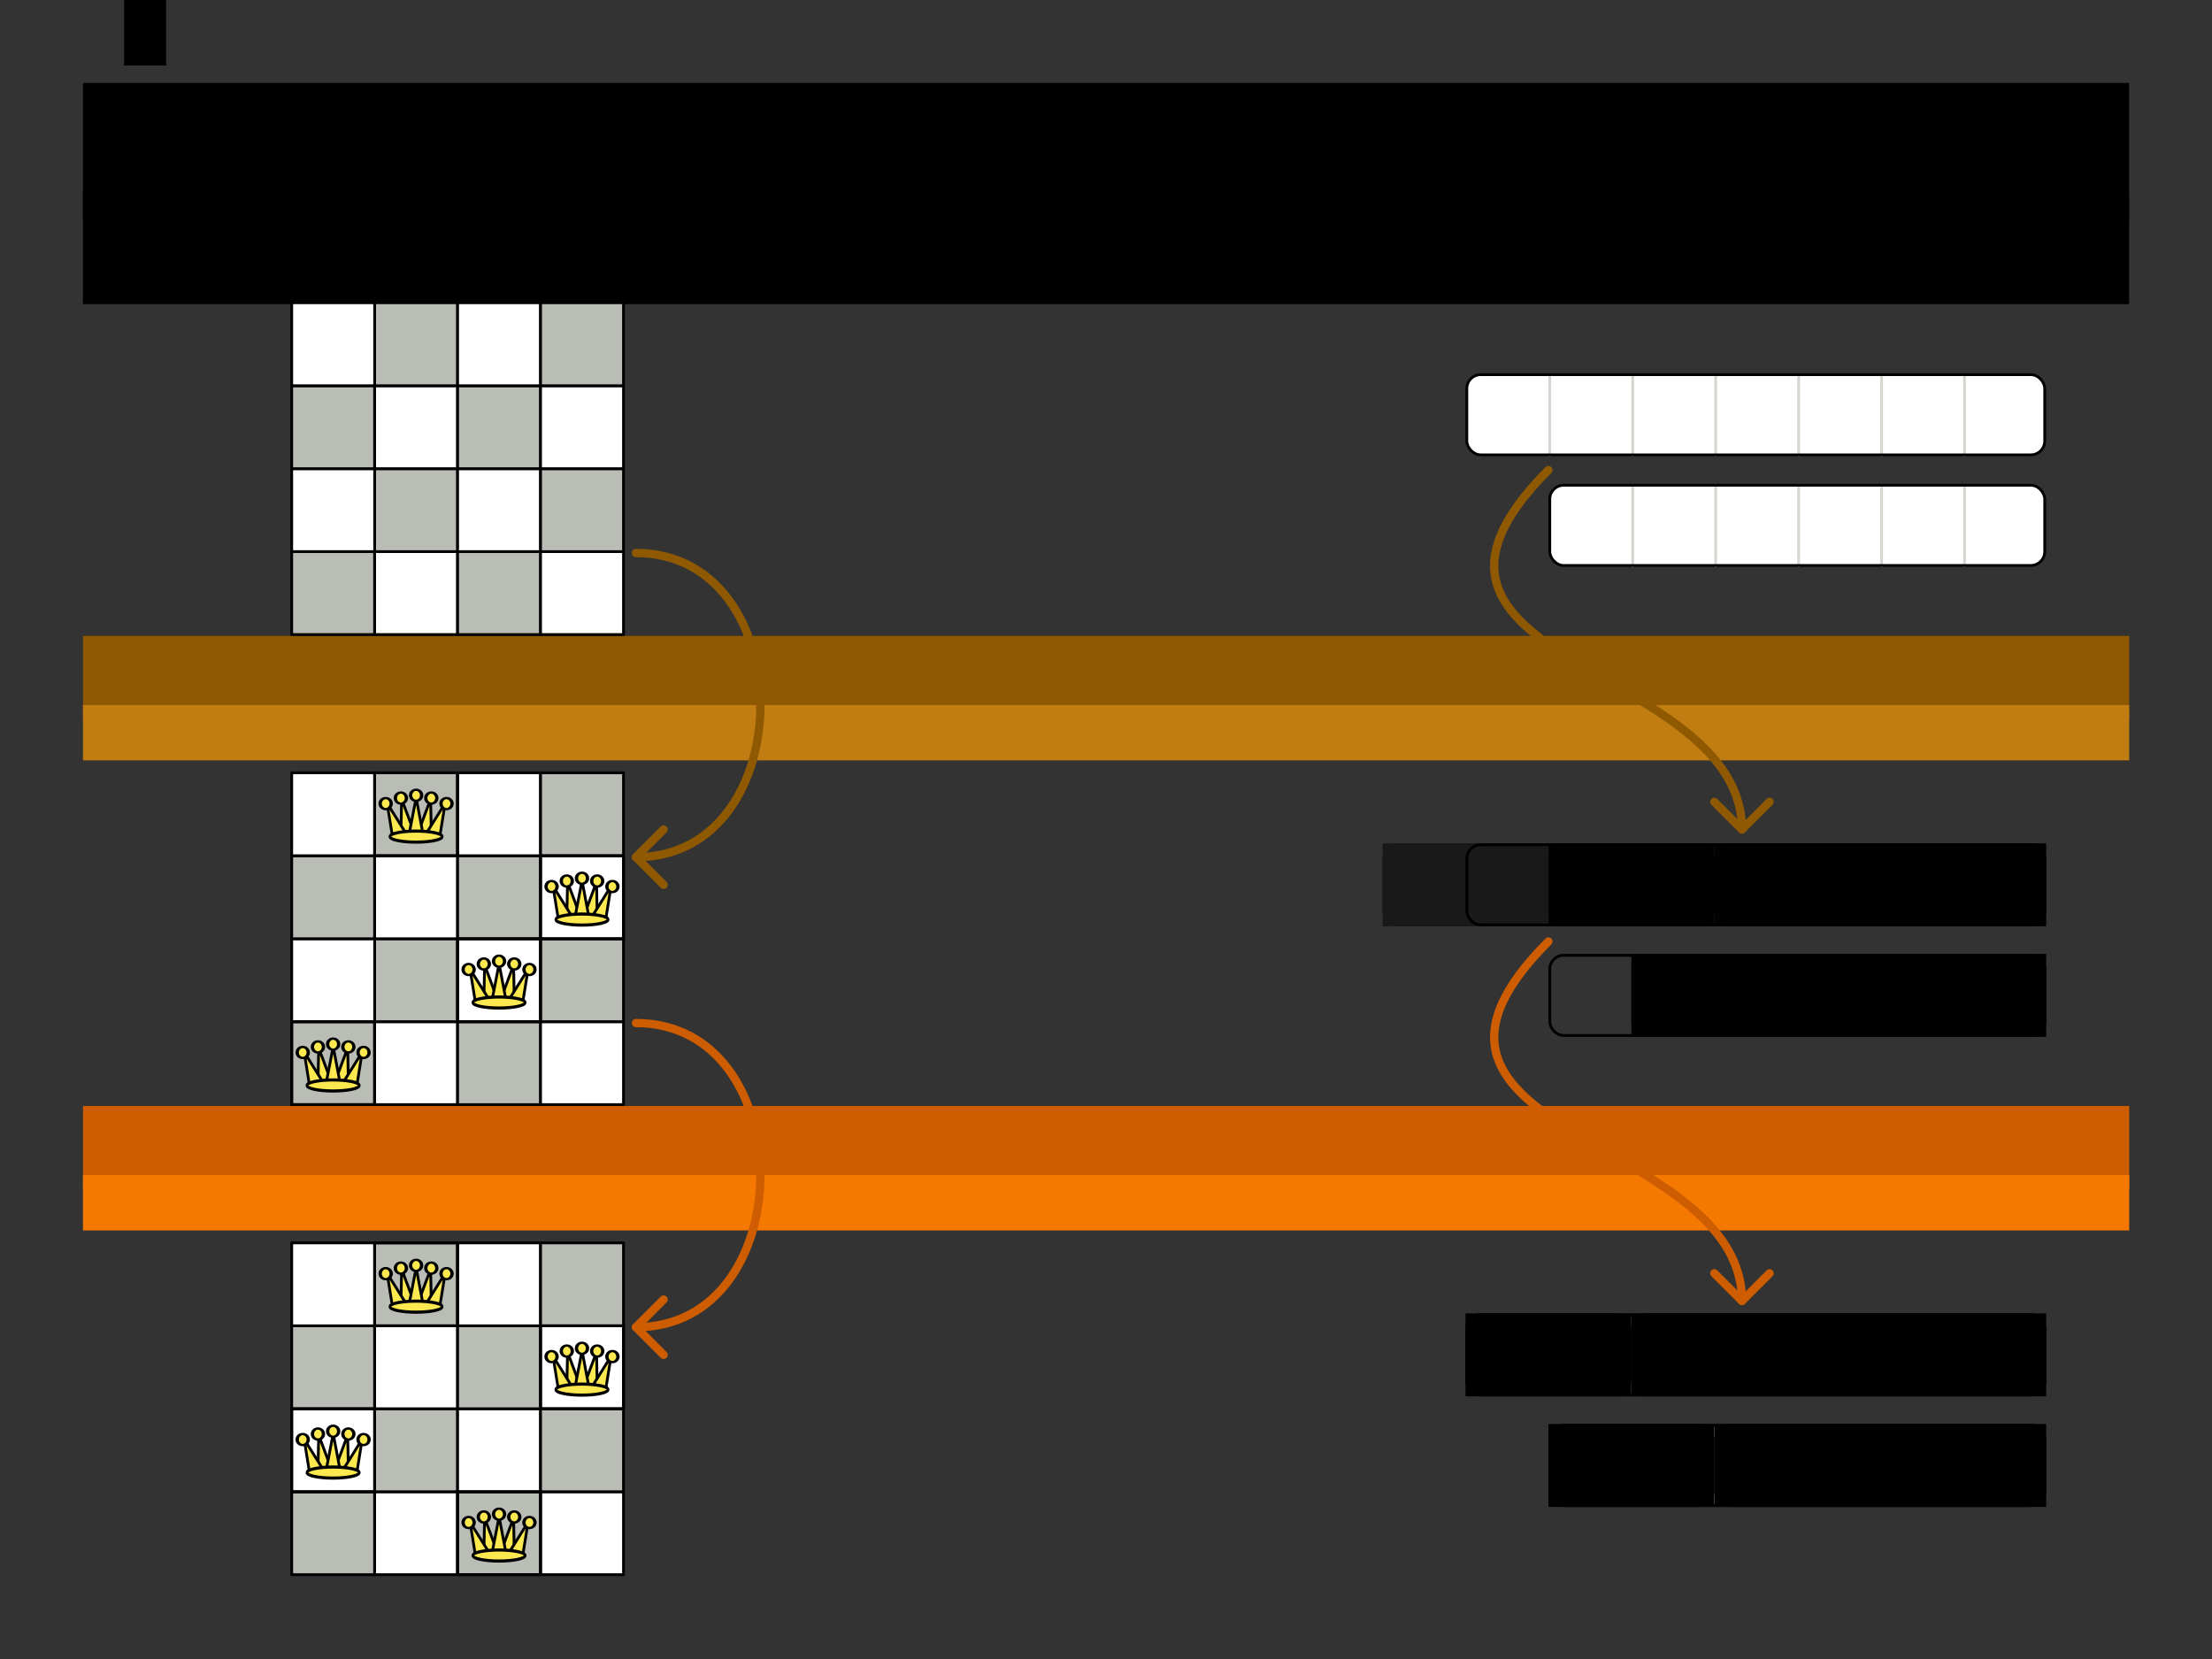 <?xml version="1.0" encoding="UTF-8" standalone="no"?>
<!-- Created with Inkscape (http://www.inkscape.org/) -->

<svg
   xmlns:dc="http://purl.org/dc/elements/1.1/"
   xmlns:cc="http://creativecommons.org/ns#"
   xmlns:rdf="http://www.w3.org/1999/02/22-rdf-syntax-ns#"
   xmlns:svg="http://www.w3.org/2000/svg"
   xmlns="http://www.w3.org/2000/svg"
   xmlns:sodipodi="http://sodipodi.sourceforge.net/DTD/sodipodi-0.dtd"
   xmlns:inkscape="http://www.inkscape.org/namespaces/inkscape"
   width="800"
   height="600"
   id="svg2"
   version="1.1"
   inkscape:version="0.91 r13725"
   sodipodi:docname="generalPhaseSequence.svg"
   inkscape:export-filename="generalPhaseSequence.png"
   inkscape:export-xdpi="90"
   inkscape:export-ydpi="90">
  <rect width="100%" height="100%" fill="#333333" stroke="none"/>
  <defs
     id="defs4">
    <inkscape:perspective
       sodipodi:type="inkscape:persp3d"
       inkscape:vp_x="0 : 526.18109 : 1"
       inkscape:vp_y="0 : 1000 : 0"
       inkscape:vp_z="744.09448 : 526.18109 : 1"
       inkscape:persp3d-origin="372.04724 : 350.78739 : 1"
       id="perspective10" />
    <inkscape:perspective
       id="perspective3633"
       inkscape:persp3d-origin="0.5 : 0.33333333 : 1"
       inkscape:vp_z="1 : 0.5 : 1"
       inkscape:vp_y="0 : 1000 : 0"
       inkscape:vp_x="0 : 0.5 : 1"
       sodipodi:type="inkscape:persp3d" />
    <inkscape:perspective
       id="perspective3633-0"
       inkscape:persp3d-origin="0.5 : 0.33333333 : 1"
       inkscape:vp_z="1 : 0.5 : 1"
       inkscape:vp_y="0 : 1000 : 0"
       inkscape:vp_x="0 : 0.5 : 1"
       sodipodi:type="inkscape:persp3d" />
    <inkscape:perspective
       id="perspective3633-4"
       inkscape:persp3d-origin="0.5 : 0.33333333 : 1"
       inkscape:vp_z="1 : 0.5 : 1"
       inkscape:vp_y="0 : 1000 : 0"
       inkscape:vp_x="0 : 0.5 : 1"
       sodipodi:type="inkscape:persp3d" />
    <inkscape:perspective
       id="perspective3633-6"
       inkscape:persp3d-origin="0.5 : 0.33333333 : 1"
       inkscape:vp_z="1 : 0.5 : 1"
       inkscape:vp_y="0 : 1000 : 0"
       inkscape:vp_x="0 : 0.5 : 1"
       sodipodi:type="inkscape:persp3d" />
    <inkscape:perspective
       id="perspective3702"
       inkscape:persp3d-origin="0.5 : 0.33333333 : 1"
       inkscape:vp_z="1 : 0.5 : 1"
       inkscape:vp_y="0 : 1000 : 0"
       inkscape:vp_x="0 : 0.5 : 1"
       sodipodi:type="inkscape:persp3d" />
    <inkscape:perspective
       id="perspective3740"
       inkscape:persp3d-origin="0.5 : 0.33333333 : 1"
       inkscape:vp_z="1 : 0.5 : 1"
       inkscape:vp_y="0 : 1000 : 0"
       inkscape:vp_x="0 : 0.5 : 1"
       sodipodi:type="inkscape:persp3d" />
    <inkscape:perspective
       id="perspective3775"
       inkscape:persp3d-origin="0.5 : 0.33333333 : 1"
       inkscape:vp_z="1 : 0.5 : 1"
       inkscape:vp_y="0 : 1000 : 0"
       inkscape:vp_x="0 : 0.5 : 1"
       sodipodi:type="inkscape:persp3d" />
    <inkscape:perspective
       id="perspective3775-7"
       inkscape:persp3d-origin="0.5 : 0.33333333 : 1"
       inkscape:vp_z="1 : 0.5 : 1"
       inkscape:vp_y="0 : 1000 : 0"
       inkscape:vp_x="0 : 0.5 : 1"
       sodipodi:type="inkscape:persp3d" />
    <inkscape:perspective
       id="perspective3775-4"
       inkscape:persp3d-origin="0.5 : 0.33333333 : 1"
       inkscape:vp_z="1 : 0.5 : 1"
       inkscape:vp_y="0 : 1000 : 0"
       inkscape:vp_x="0 : 0.5 : 1"
       sodipodi:type="inkscape:persp3d" />
    <inkscape:perspective
       id="perspective3775-75"
       inkscape:persp3d-origin="0.5 : 0.33333333 : 1"
       inkscape:vp_z="1 : 0.5 : 1"
       inkscape:vp_y="0 : 1000 : 0"
       inkscape:vp_x="0 : 0.5 : 1"
       sodipodi:type="inkscape:persp3d" />
    <inkscape:perspective
       id="perspective3896"
       inkscape:persp3d-origin="0.5 : 0.33333333 : 1"
       inkscape:vp_z="1 : 0.5 : 1"
       inkscape:vp_y="0 : 1000 : 0"
       inkscape:vp_x="0 : 0.5 : 1"
       sodipodi:type="inkscape:persp3d" />
    <inkscape:perspective
       id="perspective3896-4"
       inkscape:persp3d-origin="0.5 : 0.33333333 : 1"
       inkscape:vp_z="1 : 0.5 : 1"
       inkscape:vp_y="0 : 1000 : 0"
       inkscape:vp_x="0 : 0.5 : 1"
       sodipodi:type="inkscape:persp3d" />
    <inkscape:perspective
       id="perspective3927"
       inkscape:persp3d-origin="0.5 : 0.33333333 : 1"
       inkscape:vp_z="1 : 0.5 : 1"
       inkscape:vp_y="0 : 1000 : 0"
       inkscape:vp_x="0 : 0.5 : 1"
       sodipodi:type="inkscape:persp3d" />
    <inkscape:perspective
       id="perspective3927-3"
       inkscape:persp3d-origin="0.5 : 0.33333333 : 1"
       inkscape:vp_z="1 : 0.5 : 1"
       inkscape:vp_y="0 : 1000 : 0"
       inkscape:vp_x="0 : 0.5 : 1"
       sodipodi:type="inkscape:persp3d" />
    <inkscape:perspective
       id="perspective3927-8"
       inkscape:persp3d-origin="0.5 : 0.33333333 : 1"
       inkscape:vp_z="1 : 0.5 : 1"
       inkscape:vp_y="0 : 1000 : 0"
       inkscape:vp_x="0 : 0.5 : 1"
       sodipodi:type="inkscape:persp3d" />
    <inkscape:perspective
       id="perspective4002"
       inkscape:persp3d-origin="0.5 : 0.33333333 : 1"
       inkscape:vp_z="1 : 0.5 : 1"
       inkscape:vp_y="0 : 1000 : 0"
       inkscape:vp_x="0 : 0.5 : 1"
       sodipodi:type="inkscape:persp3d" />
    <inkscape:perspective
       id="perspective4002-7"
       inkscape:persp3d-origin="0.5 : 0.33333333 : 1"
       inkscape:vp_z="1 : 0.5 : 1"
       inkscape:vp_y="0 : 1000 : 0"
       inkscape:vp_x="0 : 0.5 : 1"
       sodipodi:type="inkscape:persp3d" />
    <inkscape:perspective
       id="perspective4002-2"
       inkscape:persp3d-origin="0.5 : 0.33333333 : 1"
       inkscape:vp_z="1 : 0.5 : 1"
       inkscape:vp_y="0 : 1000 : 0"
       inkscape:vp_x="0 : 0.5 : 1"
       sodipodi:type="inkscape:persp3d" />
    <inkscape:perspective
       id="perspective4077"
       inkscape:persp3d-origin="0.5 : 0.33333333 : 1"
       inkscape:vp_z="1 : 0.5 : 1"
       inkscape:vp_y="0 : 1000 : 0"
       inkscape:vp_x="0 : 0.5 : 1"
       sodipodi:type="inkscape:persp3d" />
    <inkscape:perspective
       id="perspective4077-4"
       inkscape:persp3d-origin="0.5 : 0.33333333 : 1"
       inkscape:vp_z="1 : 0.5 : 1"
       inkscape:vp_y="0 : 1000 : 0"
       inkscape:vp_x="0 : 0.5 : 1"
       sodipodi:type="inkscape:persp3d" />
    <inkscape:perspective
       id="perspective4077-46"
       inkscape:persp3d-origin="0.5 : 0.33333333 : 1"
       inkscape:vp_z="1 : 0.5 : 1"
       inkscape:vp_y="0 : 1000 : 0"
       inkscape:vp_x="0 : 0.5 : 1"
       sodipodi:type="inkscape:persp3d" />
    <inkscape:perspective
       id="perspective4152"
       inkscape:persp3d-origin="0.5 : 0.33333333 : 1"
       inkscape:vp_z="1 : 0.5 : 1"
       inkscape:vp_y="0 : 1000 : 0"
       inkscape:vp_x="0 : 0.5 : 1"
       sodipodi:type="inkscape:persp3d" />
    <inkscape:perspective
       id="perspective4152-7"
       inkscape:persp3d-origin="0.5 : 0.33333333 : 1"
       inkscape:vp_z="1 : 0.5 : 1"
       inkscape:vp_y="0 : 1000 : 0"
       inkscape:vp_x="0 : 0.5 : 1"
       sodipodi:type="inkscape:persp3d" />
    <inkscape:perspective
       id="perspective4152-0"
       inkscape:persp3d-origin="0.5 : 0.33333333 : 1"
       inkscape:vp_z="1 : 0.5 : 1"
       inkscape:vp_y="0 : 1000 : 0"
       inkscape:vp_x="0 : 0.5 : 1"
       sodipodi:type="inkscape:persp3d" />
    <inkscape:perspective
       id="perspective4227"
       inkscape:persp3d-origin="0.5 : 0.33333333 : 1"
       inkscape:vp_z="1 : 0.5 : 1"
       inkscape:vp_y="0 : 1000 : 0"
       inkscape:vp_x="0 : 0.5 : 1"
       sodipodi:type="inkscape:persp3d" />
    <inkscape:perspective
       id="perspective4227-1"
       inkscape:persp3d-origin="0.5 : 0.33333333 : 1"
       inkscape:vp_z="1 : 0.5 : 1"
       inkscape:vp_y="0 : 1000 : 0"
       inkscape:vp_x="0 : 0.5 : 1"
       sodipodi:type="inkscape:persp3d" />
    <inkscape:perspective
       id="perspective4227-3"
       inkscape:persp3d-origin="0.5 : 0.33333333 : 1"
       inkscape:vp_z="1 : 0.5 : 1"
       inkscape:vp_y="0 : 1000 : 0"
       inkscape:vp_x="0 : 0.5 : 1"
       sodipodi:type="inkscape:persp3d" />
    <inkscape:perspective
       id="perspective2987"
       inkscape:persp3d-origin="0.5 : 0.33333333 : 1"
       inkscape:vp_z="1 : 0.5 : 1"
       inkscape:vp_y="0 : 1000 : 0"
       inkscape:vp_x="0 : 0.5 : 1"
       sodipodi:type="inkscape:persp3d" />
    <inkscape:perspective
       id="perspective3018"
       inkscape:persp3d-origin="0.5 : 0.33333333 : 1"
       inkscape:vp_z="1 : 0.5 : 1"
       inkscape:vp_y="0 : 1000 : 0"
       inkscape:vp_x="0 : 0.5 : 1"
       sodipodi:type="inkscape:persp3d" />
    <inkscape:perspective
       id="perspective3049"
       inkscape:persp3d-origin="0.5 : 0.33333333 : 1"
       inkscape:vp_z="1 : 0.5 : 1"
       inkscape:vp_y="0 : 1000 : 0"
       inkscape:vp_x="0 : 0.5 : 1"
       sodipodi:type="inkscape:persp3d" />
  </defs>
  <sodipodi:namedview
     id="base"
     pagecolor="#ffffff"
     bordercolor="#666666"
     borderopacity="1.0"
     inkscape:pageopacity="1"
     inkscape:pageshadow="2"
     inkscape:zoom="1.3633333"
     inkscape:cx="400"
     inkscape:cy="300"
     inkscape:document-units="px"
     inkscape:current-layer="layer1"
     showgrid="true"
     width="800px"
     borderlayer="true"
     gridtolerance="10"
     inkscape:window-width="1680"
     inkscape:window-height="991"
     inkscape:window-x="0"
     inkscape:window-y="27"
     inkscape:window-maximized="1"
     inkscape:snap-grids="true"
     inkscape:snap-bbox="false"
     showguides="true"
     inkscape:guide-bbox="true">
    <inkscape:grid
       empspacing="10"
       visible="true"
       enabled="true"
       snapvisiblegridlinesonly="true"
       spacingx="10px"
       spacingy="10px"
       dotted="true"
       type="xygrid"
       id="grid2845" />
  </sodipodi:namedview>
  <g
     inkscape:label="Base"
     inkscape:groupmode="layer"
     id="layer1"
     transform="translate(0,-452.362)"
     style="display:inline">
    <flowRoot
       xml:space="preserve"
       id="flowRoot4302"
       style="font-size:36px;font-style:normal;font-variant:normal;font-weight:normal;font-stretch:normal;text-align:center;line-height:125%;writing-mode:lr-tb;text-anchor:middle;fill:#000000;fill-opacity:1;stroke:none;font-family:'Liberation Sans';-inkscape-font-specification:'Liberation Sans, Normal'"
       transform="translate(-20,262.362)"><flowRegion
         id="flowRegion4304"><rect
           id="rect4306"
           width="740"
           height="50"
           x="50"
           y="220"
           style="font-size:36px;text-align:center;text-anchor:middle" /></flowRegion><flowPara
         id="flowPara4308">General phase sequence</flowPara></flowRoot>    <flowRoot
       transform="translate(-20,372.362)"
       xml:space="preserve"
       id="flowRoot4302-6"
       style="font-style:normal;font-variant:normal;font-weight:normal;font-stretch:normal;font-size:14px;line-height:125%;font-family:'Liberation Sans';-inkscape-font-specification:'Liberation Sans, Normal';text-align:center;writing-mode:lr-tb;text-anchor:middle;fill:#000000;fill-opacity:1;stroke:none"><flowRegion
         id="flowRegion4304-7"><rect
           id="rect4306-3"
           width="740"
           height="40"
           x="50"
           y="150"
           style="font-size:14px;text-align:center;text-anchor:middle" /></flowRegion><flowPara
         id="flowPara4308-6">First a Construction Heuristic,</flowPara><flowPara
         id="flowPara3157">then a Local Search</flowPara></flowRoot>    <g
       id="g3709"
       transform="translate(0,20)" />
    <flowRoot
       xml:space="preserve"
       id="flowRoot4157"
       style="font-size:40px;font-style:normal;font-weight:normal;line-height:125%;letter-spacing:0px;word-spacing:0px;fill:#000000;fill-opacity:1;stroke:none;font-family:Sans"><flowRegion
         id="flowRegion4159"><rect
           id="rect4161"
           width="10.955"
           height="72.472"
           x="16.011"
           y="-53.933" /></flowRegion><flowPara
         id="flowPara4163" /></flowRoot>    <flowRoot
       transform="matrix(1.657,0,0,1.657,-250.394,841.721)"
       style="font-style:normal;font-variant:normal;font-weight:normal;font-stretch:normal;font-size:13.278px;line-height:125%;font-family:'Liberation Sans';-inkscape-font-specification:'Liberation Sans, Normal';text-align:center;writing-mode:lr-tb;text-anchor:middle;display:inline;fill:#8f5902;fill-opacity:1;stroke:none"
       id="flowRoot3326"
       xml:space="preserve"><flowRegion
         id="flowRegion3328"><rect
           style="font-size:13.278px;text-align:center;text-anchor:middle;fill:#8f5902"
           y="-96.179"
           x="169.228"
           height="18.106"
           width="446.617"
           id="rect3330" /></flowRegion><flowPara
         id="flowPara3332">Construction Heuristic</flowPara></flowRoot>    <flowRoot
       transform="matrix(1.657,0,0,1.657,-90.394,796.722)"
       style="font-size:9.657px;font-style:normal;font-variant:normal;font-weight:normal;font-stretch:normal;text-align:center;line-height:125%;writing-mode:lr-tb;text-anchor:middle;fill:#c17d11;fill-opacity:1;stroke:none;display:inline;font-family:'Liberation Sans';-inkscape-font-specification:'Liberation Sans, Normal'"
       id="flowRoot3174"
       xml:space="preserve"><flowRegion
         id="flowRegion3176"><rect
           style="font-size:9.657px;text-align:center;text-anchor:middle;fill:#c17d11"
           y="-53.932"
           x="72.662"
           height="12.071"
           width="446.617"
           id="rect3178" /></flowRegion><flowPara
         id="flowPara3180"
         style="font-size:9.657px;text-align:center;text-anchor:middle;fill:#c17d11">First Fit Decreasing</flowPara></flowRoot>    <flowRoot
       xml:space="preserve"
       id="flowRoot3679"
       style="fill:black;stroke:none;stroke-opacity:1;stroke-width:1px;stroke-linejoin:miter;stroke-linecap:butt;fill-opacity:1;font-family:Serif;font-style:normal;font-weight:normal;font-size:20px;line-height:125%;letter-spacing:0px;word-spacing:0px;-inkscape-font-specification:Serif;font-stretch:normal;font-variant:normal"><flowRegion
         id="flowRegion3681"><rect
           id="rect3683"
           width="15.209"
           height="193.156"
           x="44.867"
           y="282.89" /></flowRegion><flowPara
         id="flowPara3685" /></flowRoot>    <flowRoot
       xml:space="preserve"
       id="flowRoot4473"
       style="font-style:normal;font-variant:normal;font-weight:normal;font-stretch:normal;font-size:13.278px;line-height:125%;font-family:'Liberation Sans';-inkscape-font-specification:'Liberation Sans, Normal';text-align:center;writing-mode:lr-tb;text-anchor:middle;display:inline;fill:#ce5c00;fill-opacity:1;stroke:none"
       transform="matrix(1.657,0,0,1.657,-250.394,1011.721)"><flowRegion
         id="flowRegion4475"><rect
           id="rect4477"
           width="446.617"
           height="18.106"
           x="169.228"
           y="-96.179"
           style="font-size:13.278px;text-align:center;text-anchor:middle;fill:#ce5c00" /></flowRegion><flowPara
         id="flowPara4479">Local Search</flowPara></flowRoot>    <flowRoot
       xml:space="preserve"
       id="flowRoot4481"
       style="font-size:9.657px;font-style:normal;font-variant:normal;font-weight:normal;font-stretch:normal;text-align:center;line-height:125%;writing-mode:lr-tb;text-anchor:middle;fill:#f57900;fill-opacity:1;stroke:none;display:inline;font-family:'Liberation Sans';-inkscape-font-specification:'Liberation Sans, Normal'"
       transform="matrix(1.657,0,0,1.657,-90.394,966.722)"><flowRegion
         id="flowRegion4483"><rect
           id="rect4485"
           width="446.617"
           height="12.071"
           x="72.662"
           y="-53.932"
           style="font-size:9.657px;text-align:center;text-anchor:middle;fill:#f57900" /></flowRegion><flowPara
         style="font-size:9.657px;text-align:center;text-anchor:middle;fill:#f57900"
         id="flowPara4487">Tabu Search</flowPara></flowRoot>  </g>
  <g
     inkscape:groupmode="layer"
     id="layer2"
     inkscape:label="NQueens"
     style="display:inline">
    <g
       style="display:inline"
       transform="translate(5,-722.362)"
       id="g9665">
      <rect
         style="fill:#babdb6;fill-opacity:1;fill-rule:nonzero;stroke:#000000;stroke-width:1;stroke-linecap:round;stroke-linejoin:round;stroke-miterlimit:4;stroke-dasharray:none;stroke-opacity:1"
         id="rect9667"
         width="30"
         height="30"
         x="100.5"
         y="921.862" />
      <rect
         style="fill:#ffffff;fill-opacity:1;fill-rule:nonzero;stroke:#000000;stroke-width:1;stroke-linecap:round;stroke-linejoin:round;stroke-miterlimit:4;stroke-dasharray:none;stroke-opacity:1"
         id="rect9669"
         width="30"
         height="30"
         x="130.5"
         y="921.862" />
      <rect
         style="fill:#babdb6;fill-opacity:1;fill-rule:nonzero;stroke:#000000;stroke-width:1;stroke-linecap:round;stroke-linejoin:round;stroke-miterlimit:4;stroke-dasharray:none;stroke-opacity:1"
         id="rect9671"
         width="30"
         height="30"
         x="160.5"
         y="921.862" />
      <rect
         style="fill:#ffffff;fill-opacity:1;fill-rule:nonzero;stroke:#000000;stroke-width:1;stroke-linecap:round;stroke-linejoin:round;stroke-miterlimit:4;stroke-dasharray:none;stroke-opacity:1"
         id="rect9673"
         width="30"
         height="30"
         x="190.5"
         y="921.862" />
      <rect
         style="fill:#babdb6;fill-opacity:1;fill-rule:nonzero;stroke:#000000;stroke-width:1;stroke-linecap:round;stroke-linejoin:round;stroke-miterlimit:4;stroke-dasharray:none;stroke-opacity:1"
         id="rect9675"
         width="30"
         height="30"
         x="130.5"
         y="891.862" />
      <rect
         style="fill:#ffffff;fill-opacity:1;fill-rule:nonzero;stroke:#000000;stroke-width:1;stroke-linecap:round;stroke-linejoin:round;stroke-miterlimit:4;stroke-dasharray:none;stroke-opacity:1"
         id="rect9677"
         width="30"
         height="30"
         x="160.5"
         y="891.862" />
      <rect
         style="fill:#ffffff;fill-opacity:1;fill-rule:nonzero;stroke:#000000;stroke-width:1;stroke-linecap:round;stroke-linejoin:round;stroke-miterlimit:4;stroke-dasharray:none;stroke-opacity:1"
         id="rect9679"
         width="30"
         height="30"
         x="100.5"
         y="891.862" />
      <rect
         style="fill:#babdb6;fill-opacity:1;fill-rule:nonzero;stroke:#000000;stroke-width:1;stroke-linecap:round;stroke-linejoin:round;stroke-miterlimit:4;stroke-dasharray:none;stroke-opacity:1"
         id="rect9681"
         width="30"
         height="30"
         x="190.5"
         y="891.862" />
      <rect
         style="fill:#babdb6;fill-opacity:1;fill-rule:nonzero;stroke:#000000;stroke-width:1;stroke-linecap:round;stroke-linejoin:round;stroke-miterlimit:4;stroke-dasharray:none;stroke-opacity:1"
         id="rect9683"
         width="30"
         height="30"
         x="100.5"
         y="861.862" />
      <rect
         style="fill:#ffffff;fill-opacity:1;fill-rule:nonzero;stroke:#000000;stroke-width:1;stroke-linecap:round;stroke-linejoin:round;stroke-miterlimit:4;stroke-dasharray:none;stroke-opacity:1"
         id="rect9685"
         width="30"
         height="30"
         x="130.5"
         y="861.862" />
      <rect
         style="fill:#babdb6;fill-opacity:1;fill-rule:nonzero;stroke:#000000;stroke-width:1;stroke-linecap:round;stroke-linejoin:round;stroke-miterlimit:4;stroke-dasharray:none;stroke-opacity:1"
         id="rect9687"
         width="30"
         height="30"
         x="160.5"
         y="861.862" />
      <rect
         style="fill:#ffffff;fill-opacity:1;fill-rule:nonzero;stroke:#000000;stroke-width:1;stroke-linecap:round;stroke-linejoin:round;stroke-miterlimit:4;stroke-dasharray:none;stroke-opacity:1"
         id="rect9689"
         width="30"
         height="30"
         x="190.5"
         y="861.862" />
      <rect
         style="fill:#babdb6;fill-opacity:1;fill-rule:nonzero;stroke:#000000;stroke-width:1;stroke-linecap:round;stroke-linejoin:round;stroke-miterlimit:4;stroke-dasharray:none;stroke-opacity:1"
         id="rect9691"
         width="30"
         height="30"
         x="130.5"
         y="831.862" />
      <rect
         style="fill:#ffffff;fill-opacity:1;fill-rule:nonzero;stroke:#000000;stroke-width:1;stroke-linecap:round;stroke-linejoin:round;stroke-miterlimit:4;stroke-dasharray:none;stroke-opacity:1"
         id="rect9693"
         width="30"
         height="30"
         x="160.5"
         y="831.862" />
      <rect
         style="fill:#ffffff;fill-opacity:1;fill-rule:nonzero;stroke:#000000;stroke-width:1;stroke-linecap:round;stroke-linejoin:round;stroke-miterlimit:4;stroke-dasharray:none;stroke-opacity:1"
         id="rect9695"
         width="30"
         height="30"
         x="100.5"
         y="831.862" />
      <rect
         style="fill:#babdb6;fill-opacity:1;fill-rule:nonzero;stroke:#000000;stroke-width:1;stroke-linecap:round;stroke-linejoin:round;stroke-miterlimit:4;stroke-dasharray:none;stroke-opacity:1"
         id="rect9697"
         width="30"
         height="30"
         x="190.5"
         y="831.862" />
    </g>
    <g
       style="display:inline"
       id="g14219"
       transform="translate(5,-382.362)">
      <rect
         y="921.862"
         x="100.5"
         height="30"
         width="30"
         id="rect14221"
         style="fill:#babdb6;fill-opacity:1;fill-rule:nonzero;stroke:#000000;stroke-width:1;stroke-linecap:round;stroke-linejoin:round;stroke-miterlimit:4;stroke-dasharray:none;stroke-opacity:1" />
      <rect
         y="921.862"
         x="130.5"
         height="30"
         width="30"
         id="rect14223"
         style="fill:#ffffff;fill-opacity:1;fill-rule:nonzero;stroke:#000000;stroke-width:1;stroke-linecap:round;stroke-linejoin:round;stroke-miterlimit:4;stroke-dasharray:none;stroke-opacity:1" />
      <rect
         y="921.862"
         x="160.5"
         height="30"
         width="30"
         id="rect14225"
         style="fill:#babdb6;fill-opacity:1;fill-rule:nonzero;stroke:#000000;stroke-width:1;stroke-linecap:round;stroke-linejoin:round;stroke-miterlimit:4;stroke-dasharray:none;stroke-opacity:1" />
      <rect
         y="921.862"
         x="190.5"
         height="30"
         width="30"
         id="rect14227"
         style="fill:#ffffff;fill-opacity:1;fill-rule:nonzero;stroke:#000000;stroke-width:1;stroke-linecap:round;stroke-linejoin:round;stroke-miterlimit:4;stroke-dasharray:none;stroke-opacity:1" />
      <rect
         y="891.862"
         x="130.5"
         height="30"
         width="30"
         id="rect14229"
         style="fill:#babdb6;fill-opacity:1;fill-rule:nonzero;stroke:#000000;stroke-width:1;stroke-linecap:round;stroke-linejoin:round;stroke-miterlimit:4;stroke-dasharray:none;stroke-opacity:1" />
      <rect
         y="891.862"
         x="160.5"
         height="30"
         width="30"
         id="rect14231"
         style="fill:#ffffff;fill-opacity:1;fill-rule:nonzero;stroke:#000000;stroke-width:1;stroke-linecap:round;stroke-linejoin:round;stroke-miterlimit:4;stroke-dasharray:none;stroke-opacity:1" />
      <rect
         y="891.862"
         x="100.5"
         height="30"
         width="30"
         id="rect14233"
         style="fill:#ffffff;fill-opacity:1;fill-rule:nonzero;stroke:#000000;stroke-width:1;stroke-linecap:round;stroke-linejoin:round;stroke-miterlimit:4;stroke-dasharray:none;stroke-opacity:1" />
      <rect
         y="891.862"
         x="190.5"
         height="30"
         width="30"
         id="rect14235"
         style="fill:#babdb6;fill-opacity:1;fill-rule:nonzero;stroke:#000000;stroke-width:1;stroke-linecap:round;stroke-linejoin:round;stroke-miterlimit:4;stroke-dasharray:none;stroke-opacity:1" />
      <rect
         y="861.862"
         x="100.5"
         height="30"
         width="30"
         id="rect14237"
         style="fill:#babdb6;fill-opacity:1;fill-rule:nonzero;stroke:#000000;stroke-width:1;stroke-linecap:round;stroke-linejoin:round;stroke-miterlimit:4;stroke-dasharray:none;stroke-opacity:1" />
      <rect
         y="861.862"
         x="130.5"
         height="30"
         width="30"
         id="rect14239"
         style="fill:#ffffff;fill-opacity:1;fill-rule:nonzero;stroke:#000000;stroke-width:1;stroke-linecap:round;stroke-linejoin:round;stroke-miterlimit:4;stroke-dasharray:none;stroke-opacity:1" />
      <rect
         y="861.862"
         x="160.5"
         height="30"
         width="30"
         id="rect14241"
         style="fill:#babdb6;fill-opacity:1;fill-rule:nonzero;stroke:#000000;stroke-width:1;stroke-linecap:round;stroke-linejoin:round;stroke-miterlimit:4;stroke-dasharray:none;stroke-opacity:1" />
      <rect
         y="861.862"
         x="190.5"
         height="30"
         width="30"
         id="rect14243"
         style="fill:#ffffff;fill-opacity:1;fill-rule:nonzero;stroke:#000000;stroke-width:1;stroke-linecap:round;stroke-linejoin:round;stroke-miterlimit:4;stroke-dasharray:none;stroke-opacity:1" />
      <rect
         y="831.862"
         x="130.5"
         height="30"
         width="30"
         id="rect14245"
         style="fill:#babdb6;fill-opacity:1;fill-rule:nonzero;stroke:#000000;stroke-width:1;stroke-linecap:round;stroke-linejoin:round;stroke-miterlimit:4;stroke-dasharray:none;stroke-opacity:1" />
      <rect
         y="831.862"
         x="160.5"
         height="30"
         width="30"
         id="rect14247"
         style="fill:#ffffff;fill-opacity:1;fill-rule:nonzero;stroke:#000000;stroke-width:1;stroke-linecap:round;stroke-linejoin:round;stroke-miterlimit:4;stroke-dasharray:none;stroke-opacity:1" />
      <rect
         y="831.862"
         x="100.5"
         height="30"
         width="30"
         id="rect14249"
         style="fill:#ffffff;fill-opacity:1;fill-rule:nonzero;stroke:#000000;stroke-width:1;stroke-linecap:round;stroke-linejoin:round;stroke-miterlimit:4;stroke-dasharray:none;stroke-opacity:1" />
      <rect
         y="831.862"
         x="190.5"
         height="30"
         width="30"
         id="rect14251"
         style="fill:#babdb6;fill-opacity:1;fill-rule:nonzero;stroke:#000000;stroke-width:1;stroke-linecap:round;stroke-linejoin:round;stroke-miterlimit:4;stroke-dasharray:none;stroke-opacity:1" />
    </g>
    <g
       style="display:inline"
       transform="translate(55,-362.362)"
       id="g14265">
      <rect
         style="fill:none;stroke:#000000;stroke-width:1;stroke-linecap:round;stroke-linejoin:round;stroke-miterlimit:4;stroke-dasharray:none;stroke-opacity:1"
         id="rect14267"
         width="30"
         height="30"
         x="50.5"
         y="871.862" />
      <path
         inkscape:connector-curvature="0"
         style="fill:#fce94f;fill-opacity:1;fill-rule:nonzero;stroke:#000000;stroke-width:1;stroke-linecap:round;stroke-linejoin:round;stroke-miterlimit:4;stroke-opacity:1"
         d="M 65,894.058 60.259,881.362 60,894.311 62.433,894.862 65,894.058 Z"
         id="path14269"
         sodipodi:nodetypes="ccccc" />
      <path
         inkscape:connector-curvature="0"
         style="fill:#fce94f;fill-opacity:1;fill-rule:nonzero;stroke:#000000;stroke-width:1;stroke-linecap:round;stroke-linejoin:round;stroke-miterlimit:4;stroke-opacity:1"
         d="M 66,894.058 70.741,881.362 71,894.311 68.567,894.862 66,894.058 Z"
         id="path14271"
         sodipodi:nodetypes="ccccc" />
      <path
         inkscape:connector-curvature="0"
         style="fill:#fce94f;fill-opacity:1;fill-rule:nonzero;stroke:#000000;stroke-width:1;stroke-linecap:round;stroke-linejoin:round;stroke-miterlimit:4;stroke-opacity:1"
         d="m 62,894.041 -7,-11.179 1.844,11.437 2.508,0.563 L 62,894.041 Z"
         id="path14273"
         sodipodi:nodetypes="ccccc" />
      <path
         inkscape:connector-curvature="0"
         style="fill:#fce94f;fill-opacity:1;fill-rule:nonzero;stroke:#000000;stroke-width:1;stroke-linecap:round;stroke-linejoin:round;stroke-miterlimit:4;stroke-opacity:1"
         d="m 69,894.041 7,-11.179 -1.844,11.437 -2.508,0.563 L 69,894.041 Z"
         id="path14275"
         sodipodi:nodetypes="ccccc" />
      <ellipse
         style="fill:#fce94f;fill-opacity:1;fill-rule:nonzero;stroke:#000000;stroke-width:3.697;stroke-linecap:round;stroke-linejoin:round;stroke-miterlimit:4;stroke-dasharray:none;stroke-opacity:1"
         id="path14277"
         transform="matrix(0.325,0,0,0.225,49.684,684.277)"
         cx="31.698"
         cy="874.303"
         rx="6.146"
         ry="8.895" />
      <ellipse
         style="fill:#fce94f;fill-opacity:1;fill-rule:nonzero;stroke:#000000;stroke-width:3.697;stroke-linecap:round;stroke-linejoin:round;stroke-miterlimit:4;stroke-dasharray:none;stroke-opacity:1"
         id="path14279"
         transform="matrix(0.325,0,0,0.225,60.684,684.277)"
         cx="31.698"
         cy="874.303"
         rx="6.146"
         ry="8.895" />
      <ellipse
         style="fill:#fce94f;fill-opacity:1;fill-rule:nonzero;stroke:#000000;stroke-width:3.697;stroke-linecap:round;stroke-linejoin:round;stroke-miterlimit:4;stroke-dasharray:none;stroke-opacity:1"
         id="path14281"
         transform="matrix(0.325,0,0,0.225,44.184,686.277)"
         cx="31.698"
         cy="874.303"
         rx="6.146"
         ry="8.895" />
      <ellipse
         style="fill:#fce94f;fill-opacity:1;fill-rule:nonzero;stroke:#000000;stroke-width:3.697;stroke-linecap:round;stroke-linejoin:round;stroke-miterlimit:4;stroke-dasharray:none;stroke-opacity:1"
         id="path14283"
         transform="matrix(0.325,0,0,0.225,66.184,686.277)"
         cx="31.698"
         cy="874.303"
         rx="6.146"
         ry="8.895" />
      <path
         inkscape:connector-curvature="0"
         style="fill:#fce94f;fill-opacity:1;fill-rule:nonzero;stroke:#000000;stroke-width:1;stroke-linecap:round;stroke-linejoin:round;stroke-miterlimit:4;stroke-opacity:1"
         d="m 68,894.096 -2.493,-13.233 -2.507,12.997 2.369,1.003 2.631,-0.767 z"
         id="path14285"
         sodipodi:nodetypes="ccccc" />
      <ellipse
         style="fill:#fce94f;fill-opacity:1;fill-rule:nonzero;stroke:#000000;stroke-width:3.697;stroke-linecap:round;stroke-linejoin:round;stroke-miterlimit:4;stroke-dasharray:none;stroke-opacity:1"
         id="path14287"
         transform="matrix(0.325,0,0,0.225,55.184,683.277)"
         cx="31.698"
         cy="874.303"
         rx="6.146"
         ry="8.895" />
      <ellipse
         style="fill:#fce94f;fill-opacity:1;fill-rule:nonzero;stroke:#000000;stroke-width:0.934;stroke-linecap:round;stroke-linejoin:round;stroke-miterlimit:4;stroke-dasharray:none;stroke-opacity:1"
         id="path14289"
         transform="matrix(0.945,0,0,1.212,18.553,-205.052)"
         cx="49.654"
         cy="907.577"
         rx="10.048"
         ry="1.65" />
    </g>
    <g
       style="display:inline"
       id="g14291"
       transform="translate(115,-332.362)">
      <rect
         y="871.862"
         x="50.5"
         height="30"
         width="30"
         id="rect14293"
         style="fill:none;stroke:#000000;stroke-width:1;stroke-linecap:round;stroke-linejoin:round;stroke-miterlimit:4;stroke-dasharray:none;stroke-opacity:1" />
      <path
         sodipodi:nodetypes="ccccc"
         id="path14295"
         d="M 65,894.058 60.259,881.362 60,894.311 62.433,894.862 65,894.058 Z"
         style="fill:#fce94f;fill-opacity:1;fill-rule:nonzero;stroke:#000000;stroke-width:1;stroke-linecap:round;stroke-linejoin:round;stroke-miterlimit:4;stroke-opacity:1"
         inkscape:connector-curvature="0" />
      <path
         sodipodi:nodetypes="ccccc"
         id="path14297"
         d="M 66,894.058 70.741,881.362 71,894.311 68.567,894.862 66,894.058 Z"
         style="fill:#fce94f;fill-opacity:1;fill-rule:nonzero;stroke:#000000;stroke-width:1;stroke-linecap:round;stroke-linejoin:round;stroke-miterlimit:4;stroke-opacity:1"
         inkscape:connector-curvature="0" />
      <path
         sodipodi:nodetypes="ccccc"
         id="path14299"
         d="m 62,894.041 -7,-11.179 1.844,11.437 2.508,0.563 L 62,894.041 Z"
         style="fill:#fce94f;fill-opacity:1;fill-rule:nonzero;stroke:#000000;stroke-width:1;stroke-linecap:round;stroke-linejoin:round;stroke-miterlimit:4;stroke-opacity:1"
         inkscape:connector-curvature="0" />
      <path
         sodipodi:nodetypes="ccccc"
         id="path14301"
         d="m 69,894.041 7,-11.179 -1.844,11.437 -2.508,0.563 L 69,894.041 Z"
         style="fill:#fce94f;fill-opacity:1;fill-rule:nonzero;stroke:#000000;stroke-width:1;stroke-linecap:round;stroke-linejoin:round;stroke-miterlimit:4;stroke-opacity:1"
         inkscape:connector-curvature="0" />
      <ellipse
         transform="matrix(0.325,0,0,0.225,49.684,684.277)"
         id="path14303"
         style="fill:#fce94f;fill-opacity:1;fill-rule:nonzero;stroke:#000000;stroke-width:3.697;stroke-linecap:round;stroke-linejoin:round;stroke-miterlimit:4;stroke-dasharray:none;stroke-opacity:1"
         cx="31.698"
         cy="874.303"
         rx="6.146"
         ry="8.895" />
      <ellipse
         transform="matrix(0.325,0,0,0.225,60.684,684.277)"
         id="path14305"
         style="fill:#fce94f;fill-opacity:1;fill-rule:nonzero;stroke:#000000;stroke-width:3.697;stroke-linecap:round;stroke-linejoin:round;stroke-miterlimit:4;stroke-dasharray:none;stroke-opacity:1"
         cx="31.698"
         cy="874.303"
         rx="6.146"
         ry="8.895" />
      <ellipse
         transform="matrix(0.325,0,0,0.225,44.184,686.277)"
         id="path14307"
         style="fill:#fce94f;fill-opacity:1;fill-rule:nonzero;stroke:#000000;stroke-width:3.697;stroke-linecap:round;stroke-linejoin:round;stroke-miterlimit:4;stroke-dasharray:none;stroke-opacity:1"
         cx="31.698"
         cy="874.303"
         rx="6.146"
         ry="8.895" />
      <ellipse
         transform="matrix(0.325,0,0,0.225,66.184,686.277)"
         id="path14309"
         style="fill:#fce94f;fill-opacity:1;fill-rule:nonzero;stroke:#000000;stroke-width:3.697;stroke-linecap:round;stroke-linejoin:round;stroke-miterlimit:4;stroke-dasharray:none;stroke-opacity:1"
         cx="31.698"
         cy="874.303"
         rx="6.146"
         ry="8.895" />
      <path
         sodipodi:nodetypes="ccccc"
         id="path14311"
         d="m 68,894.096 -2.493,-13.233 -2.507,12.997 2.369,1.003 2.631,-0.767 z"
         style="fill:#fce94f;fill-opacity:1;fill-rule:nonzero;stroke:#000000;stroke-width:1;stroke-linecap:round;stroke-linejoin:round;stroke-miterlimit:4;stroke-opacity:1"
         inkscape:connector-curvature="0" />
      <ellipse
         transform="matrix(0.325,0,0,0.225,55.184,683.277)"
         id="path14313"
         style="fill:#fce94f;fill-opacity:1;fill-rule:nonzero;stroke:#000000;stroke-width:3.697;stroke-linecap:round;stroke-linejoin:round;stroke-miterlimit:4;stroke-dasharray:none;stroke-opacity:1"
         cx="31.698"
         cy="874.303"
         rx="6.146"
         ry="8.895" />
      <ellipse
         transform="matrix(0.945,0,0,1.212,18.553,-205.052)"
         id="path14315"
         style="fill:#fce94f;fill-opacity:1;fill-rule:nonzero;stroke:#000000;stroke-width:0.934;stroke-linecap:round;stroke-linejoin:round;stroke-miterlimit:4;stroke-dasharray:none;stroke-opacity:1"
         cx="49.654"
         cy="907.577"
         rx="10.048"
         ry="1.65" />
    </g>
    <g
       style="display:inline"
       id="g14317"
       transform="translate(85,-422.362)">
      <rect
         y="871.862"
         x="50.5"
         height="30"
         width="30"
         id="rect14319"
         style="fill:none;stroke:#000000;stroke-width:1;stroke-linecap:round;stroke-linejoin:round;stroke-miterlimit:4;stroke-dasharray:none;stroke-opacity:1" />
      <path
         sodipodi:nodetypes="ccccc"
         id="path14321"
         d="M 65,894.058 60.259,881.362 60,894.311 62.433,894.862 65,894.058 Z"
         style="fill:#fce94f;fill-opacity:1;fill-rule:nonzero;stroke:#000000;stroke-width:1;stroke-linecap:round;stroke-linejoin:round;stroke-miterlimit:4;stroke-opacity:1"
         inkscape:connector-curvature="0" />
      <path
         sodipodi:nodetypes="ccccc"
         id="path14323"
         d="M 66,894.058 70.741,881.362 71,894.311 68.567,894.862 66,894.058 Z"
         style="fill:#fce94f;fill-opacity:1;fill-rule:nonzero;stroke:#000000;stroke-width:1;stroke-linecap:round;stroke-linejoin:round;stroke-miterlimit:4;stroke-opacity:1"
         inkscape:connector-curvature="0" />
      <path
         sodipodi:nodetypes="ccccc"
         id="path14325"
         d="m 62,894.041 -7,-11.179 1.844,11.437 2.508,0.563 L 62,894.041 Z"
         style="fill:#fce94f;fill-opacity:1;fill-rule:nonzero;stroke:#000000;stroke-width:1;stroke-linecap:round;stroke-linejoin:round;stroke-miterlimit:4;stroke-opacity:1"
         inkscape:connector-curvature="0" />
      <path
         sodipodi:nodetypes="ccccc"
         id="path14327"
         d="m 69,894.041 7,-11.179 -1.844,11.437 -2.508,0.563 L 69,894.041 Z"
         style="fill:#fce94f;fill-opacity:1;fill-rule:nonzero;stroke:#000000;stroke-width:1;stroke-linecap:round;stroke-linejoin:round;stroke-miterlimit:4;stroke-opacity:1"
         inkscape:connector-curvature="0" />
      <ellipse
         transform="matrix(0.325,0,0,0.225,49.684,684.277)"
         id="path14329"
         style="fill:#fce94f;fill-opacity:1;fill-rule:nonzero;stroke:#000000;stroke-width:3.697;stroke-linecap:round;stroke-linejoin:round;stroke-miterlimit:4;stroke-dasharray:none;stroke-opacity:1"
         cx="31.698"
         cy="874.303"
         rx="6.146"
         ry="8.895" />
      <ellipse
         transform="matrix(0.325,0,0,0.225,60.684,684.277)"
         id="path14331"
         style="fill:#fce94f;fill-opacity:1;fill-rule:nonzero;stroke:#000000;stroke-width:3.697;stroke-linecap:round;stroke-linejoin:round;stroke-miterlimit:4;stroke-dasharray:none;stroke-opacity:1"
         cx="31.698"
         cy="874.303"
         rx="6.146"
         ry="8.895" />
      <ellipse
         transform="matrix(0.325,0,0,0.225,44.184,686.277)"
         id="path14333"
         style="fill:#fce94f;fill-opacity:1;fill-rule:nonzero;stroke:#000000;stroke-width:3.697;stroke-linecap:round;stroke-linejoin:round;stroke-miterlimit:4;stroke-dasharray:none;stroke-opacity:1"
         cx="31.698"
         cy="874.303"
         rx="6.146"
         ry="8.895" />
      <ellipse
         transform="matrix(0.325,0,0,0.225,66.184,686.277)"
         id="path14335"
         style="fill:#fce94f;fill-opacity:1;fill-rule:nonzero;stroke:#000000;stroke-width:3.697;stroke-linecap:round;stroke-linejoin:round;stroke-miterlimit:4;stroke-dasharray:none;stroke-opacity:1"
         cx="31.698"
         cy="874.303"
         rx="6.146"
         ry="8.895" />
      <path
         sodipodi:nodetypes="ccccc"
         id="path14337"
         d="m 68,894.096 -2.493,-13.233 -2.507,12.997 2.369,1.003 2.631,-0.767 z"
         style="fill:#fce94f;fill-opacity:1;fill-rule:nonzero;stroke:#000000;stroke-width:1;stroke-linecap:round;stroke-linejoin:round;stroke-miterlimit:4;stroke-opacity:1"
         inkscape:connector-curvature="0" />
      <ellipse
         transform="matrix(0.325,0,0,0.225,55.184,683.277)"
         id="path14339"
         style="fill:#fce94f;fill-opacity:1;fill-rule:nonzero;stroke:#000000;stroke-width:3.697;stroke-linecap:round;stroke-linejoin:round;stroke-miterlimit:4;stroke-dasharray:none;stroke-opacity:1"
         cx="31.698"
         cy="874.303"
         rx="6.146"
         ry="8.895" />
      <ellipse
         transform="matrix(0.945,0,0,1.212,18.553,-205.052)"
         id="path14341"
         style="fill:#fce94f;fill-opacity:1;fill-rule:nonzero;stroke:#000000;stroke-width:0.934;stroke-linecap:round;stroke-linejoin:round;stroke-miterlimit:4;stroke-dasharray:none;stroke-opacity:1"
         cx="49.654"
         cy="907.577"
         rx="10.048"
         ry="1.65" />
    </g>
    <g
       style="display:inline"
       transform="translate(145,-392.362)"
       id="g14343">
      <rect
         style="fill:none;stroke:#000000;stroke-width:1;stroke-linecap:round;stroke-linejoin:round;stroke-miterlimit:4;stroke-dasharray:none;stroke-opacity:1"
         id="rect14345"
         width="30"
         height="30"
         x="50.5"
         y="871.862" />
      <path
         inkscape:connector-curvature="0"
         style="fill:#fce94f;fill-opacity:1;fill-rule:nonzero;stroke:#000000;stroke-width:1;stroke-linecap:round;stroke-linejoin:round;stroke-miterlimit:4;stroke-opacity:1"
         d="M 65,894.058 60.259,881.362 60,894.311 62.433,894.862 65,894.058 Z"
         id="path14347"
         sodipodi:nodetypes="ccccc" />
      <path
         inkscape:connector-curvature="0"
         style="fill:#fce94f;fill-opacity:1;fill-rule:nonzero;stroke:#000000;stroke-width:1;stroke-linecap:round;stroke-linejoin:round;stroke-miterlimit:4;stroke-opacity:1"
         d="M 66,894.058 70.741,881.362 71,894.311 68.567,894.862 66,894.058 Z"
         id="path14349"
         sodipodi:nodetypes="ccccc" />
      <path
         inkscape:connector-curvature="0"
         style="fill:#fce94f;fill-opacity:1;fill-rule:nonzero;stroke:#000000;stroke-width:1;stroke-linecap:round;stroke-linejoin:round;stroke-miterlimit:4;stroke-opacity:1"
         d="m 62,894.041 -7,-11.179 1.844,11.437 2.508,0.563 L 62,894.041 Z"
         id="path14351"
         sodipodi:nodetypes="ccccc" />
      <path
         inkscape:connector-curvature="0"
         style="fill:#fce94f;fill-opacity:1;fill-rule:nonzero;stroke:#000000;stroke-width:1;stroke-linecap:round;stroke-linejoin:round;stroke-miterlimit:4;stroke-opacity:1"
         d="m 69,894.041 7,-11.179 -1.844,11.437 -2.508,0.563 L 69,894.041 Z"
         id="path14353"
         sodipodi:nodetypes="ccccc" />
      <ellipse
         style="fill:#fce94f;fill-opacity:1;fill-rule:nonzero;stroke:#000000;stroke-width:3.697;stroke-linecap:round;stroke-linejoin:round;stroke-miterlimit:4;stroke-dasharray:none;stroke-opacity:1"
         id="path14355"
         transform="matrix(0.325,0,0,0.225,49.684,684.277)"
         cx="31.698"
         cy="874.303"
         rx="6.146"
         ry="8.895" />
      <ellipse
         style="fill:#fce94f;fill-opacity:1;fill-rule:nonzero;stroke:#000000;stroke-width:3.697;stroke-linecap:round;stroke-linejoin:round;stroke-miterlimit:4;stroke-dasharray:none;stroke-opacity:1"
         id="path14357"
         transform="matrix(0.325,0,0,0.225,60.684,684.277)"
         cx="31.698"
         cy="874.303"
         rx="6.146"
         ry="8.895" />
      <ellipse
         style="fill:#fce94f;fill-opacity:1;fill-rule:nonzero;stroke:#000000;stroke-width:3.697;stroke-linecap:round;stroke-linejoin:round;stroke-miterlimit:4;stroke-dasharray:none;stroke-opacity:1"
         id="path14359"
         transform="matrix(0.325,0,0,0.225,44.184,686.277)"
         cx="31.698"
         cy="874.303"
         rx="6.146"
         ry="8.895" />
      <ellipse
         style="fill:#fce94f;fill-opacity:1;fill-rule:nonzero;stroke:#000000;stroke-width:3.697;stroke-linecap:round;stroke-linejoin:round;stroke-miterlimit:4;stroke-dasharray:none;stroke-opacity:1"
         id="path14361"
         transform="matrix(0.325,0,0,0.225,66.184,686.277)"
         cx="31.698"
         cy="874.303"
         rx="6.146"
         ry="8.895" />
      <path
         inkscape:connector-curvature="0"
         style="fill:#fce94f;fill-opacity:1;fill-rule:nonzero;stroke:#000000;stroke-width:1;stroke-linecap:round;stroke-linejoin:round;stroke-miterlimit:4;stroke-opacity:1"
         d="m 68,894.096 -2.493,-13.233 -2.507,12.997 2.369,1.003 2.631,-0.767 z"
         id="path14363"
         sodipodi:nodetypes="ccccc" />
      <ellipse
         style="fill:#fce94f;fill-opacity:1;fill-rule:nonzero;stroke:#000000;stroke-width:3.697;stroke-linecap:round;stroke-linejoin:round;stroke-miterlimit:4;stroke-dasharray:none;stroke-opacity:1"
         id="path14365"
         transform="matrix(0.325,0,0,0.225,55.184,683.277)"
         cx="31.698"
         cy="874.303"
         rx="6.146"
         ry="8.895" />
      <ellipse
         style="fill:#fce94f;fill-opacity:1;fill-rule:nonzero;stroke:#000000;stroke-width:0.934;stroke-linecap:round;stroke-linejoin:round;stroke-miterlimit:4;stroke-dasharray:none;stroke-opacity:1"
         id="path14367"
         transform="matrix(0.945,0,0,1.212,18.553,-205.052)"
         cx="49.654"
         cy="907.577"
         rx="10.048"
         ry="1.65" />
    </g>
    <g
       style="display:inline"
       id="g3164-6-59"
       transform="translate(5,-552.362)">
      <rect
         y="921.862"
         x="100.5"
         height="30"
         width="30"
         id="rect3166-4-6"
         style="fill:#babdb6;fill-opacity:1;fill-rule:nonzero;stroke:#000000;stroke-width:1;stroke-linecap:round;stroke-linejoin:round;stroke-miterlimit:4;stroke-dasharray:none;stroke-opacity:1" />
      <rect
         y="921.862"
         x="130.5"
         height="30"
         width="30"
         id="rect3168-7-2"
         style="fill:#ffffff;fill-opacity:1;fill-rule:nonzero;stroke:#000000;stroke-width:1;stroke-linecap:round;stroke-linejoin:round;stroke-miterlimit:4;stroke-dasharray:none;stroke-opacity:1" />
      <rect
         y="921.862"
         x="160.5"
         height="30"
         width="30"
         id="rect3170-4-8"
         style="fill:#babdb6;fill-opacity:1;fill-rule:nonzero;stroke:#000000;stroke-width:1;stroke-linecap:round;stroke-linejoin:round;stroke-miterlimit:4;stroke-dasharray:none;stroke-opacity:1" />
      <rect
         y="921.862"
         x="190.5"
         height="30"
         width="30"
         id="rect3172-8-8"
         style="fill:#ffffff;fill-opacity:1;fill-rule:nonzero;stroke:#000000;stroke-width:1;stroke-linecap:round;stroke-linejoin:round;stroke-miterlimit:4;stroke-dasharray:none;stroke-opacity:1" />
      <rect
         y="891.862"
         x="130.5"
         height="30"
         width="30"
         id="rect3174-5-7"
         style="fill:#babdb6;fill-opacity:1;fill-rule:nonzero;stroke:#000000;stroke-width:1;stroke-linecap:round;stroke-linejoin:round;stroke-miterlimit:4;stroke-dasharray:none;stroke-opacity:1" />
      <rect
         y="891.862"
         x="160.5"
         height="30"
         width="30"
         id="rect3176-8-5"
         style="fill:#ffffff;fill-opacity:1;fill-rule:nonzero;stroke:#000000;stroke-width:1;stroke-linecap:round;stroke-linejoin:round;stroke-miterlimit:4;stroke-dasharray:none;stroke-opacity:1" />
      <rect
         y="891.862"
         x="100.5"
         height="30"
         width="30"
         id="rect3178-2-7"
         style="fill:#ffffff;fill-opacity:1;fill-rule:nonzero;stroke:#000000;stroke-width:1;stroke-linecap:round;stroke-linejoin:round;stroke-miterlimit:4;stroke-dasharray:none;stroke-opacity:1" />
      <rect
         y="891.862"
         x="190.5"
         height="30"
         width="30"
         id="rect3180-6-0"
         style="fill:#babdb6;fill-opacity:1;fill-rule:nonzero;stroke:#000000;stroke-width:1;stroke-linecap:round;stroke-linejoin:round;stroke-miterlimit:4;stroke-dasharray:none;stroke-opacity:1" />
      <rect
         y="861.862"
         x="100.5"
         height="30"
         width="30"
         id="rect3182-0-2"
         style="fill:#babdb6;fill-opacity:1;fill-rule:nonzero;stroke:#000000;stroke-width:1;stroke-linecap:round;stroke-linejoin:round;stroke-miterlimit:4;stroke-dasharray:none;stroke-opacity:1" />
      <rect
         y="861.862"
         x="130.5"
         height="30"
         width="30"
         id="rect3184-6-2"
         style="fill:#ffffff;fill-opacity:1;fill-rule:nonzero;stroke:#000000;stroke-width:1;stroke-linecap:round;stroke-linejoin:round;stroke-miterlimit:4;stroke-dasharray:none;stroke-opacity:1" />
      <rect
         y="861.862"
         x="160.5"
         height="30"
         width="30"
         id="rect3186-6-9"
         style="fill:#babdb6;fill-opacity:1;fill-rule:nonzero;stroke:#000000;stroke-width:1;stroke-linecap:round;stroke-linejoin:round;stroke-miterlimit:4;stroke-dasharray:none;stroke-opacity:1" />
      <rect
         y="861.862"
         x="190.5"
         height="30"
         width="30"
         id="rect3188-4-1"
         style="fill:#ffffff;fill-opacity:1;fill-rule:nonzero;stroke:#000000;stroke-width:1;stroke-linecap:round;stroke-linejoin:round;stroke-miterlimit:4;stroke-dasharray:none;stroke-opacity:1" />
      <rect
         y="831.862"
         x="130.5"
         height="30"
         width="30"
         id="rect3190-6-3"
         style="fill:#babdb6;fill-opacity:1;fill-rule:nonzero;stroke:#000000;stroke-width:1;stroke-linecap:round;stroke-linejoin:round;stroke-miterlimit:4;stroke-dasharray:none;stroke-opacity:1" />
      <rect
         y="831.862"
         x="160.5"
         height="30"
         width="30"
         id="rect3192-2-8"
         style="fill:#ffffff;fill-opacity:1;fill-rule:nonzero;stroke:#000000;stroke-width:1;stroke-linecap:round;stroke-linejoin:round;stroke-miterlimit:4;stroke-dasharray:none;stroke-opacity:1" />
      <rect
         y="831.862"
         x="100.5"
         height="30"
         width="30"
         id="rect3194-8-1"
         style="fill:#ffffff;fill-opacity:1;fill-rule:nonzero;stroke:#000000;stroke-width:1;stroke-linecap:round;stroke-linejoin:round;stroke-miterlimit:4;stroke-dasharray:none;stroke-opacity:1" />
      <rect
         y="831.862"
         x="190.5"
         height="30"
         width="30"
         id="rect3196-9-3"
         style="fill:#babdb6;fill-opacity:1;fill-rule:nonzero;stroke:#000000;stroke-width:1;stroke-linecap:round;stroke-linejoin:round;stroke-miterlimit:4;stroke-dasharray:none;stroke-opacity:1" />
    </g>
    <g
       style="display:inline"
       id="g10097"
       transform="translate(145,-562.362)">
      <rect
         y="871.862"
         x="50.5"
         height="30"
         width="30"
         id="rect10099"
         style="fill:none;stroke:#000000;stroke-width:1;stroke-linecap:round;stroke-linejoin:round;stroke-miterlimit:4;stroke-dasharray:none;stroke-opacity:1" />
      <path
         sodipodi:nodetypes="ccccc"
         id="path10101"
         d="M 65,894.058 60.259,881.362 60,894.311 62.433,894.862 65,894.058 Z"
         style="fill:#fce94f;fill-opacity:1;fill-rule:nonzero;stroke:#000000;stroke-width:1;stroke-linecap:round;stroke-linejoin:round;stroke-miterlimit:4;stroke-opacity:1"
         inkscape:connector-curvature="0" />
      <path
         sodipodi:nodetypes="ccccc"
         id="path10103"
         d="M 66,894.058 70.741,881.362 71,894.311 68.567,894.862 66,894.058 Z"
         style="fill:#fce94f;fill-opacity:1;fill-rule:nonzero;stroke:#000000;stroke-width:1;stroke-linecap:round;stroke-linejoin:round;stroke-miterlimit:4;stroke-opacity:1"
         inkscape:connector-curvature="0" />
      <path
         sodipodi:nodetypes="ccccc"
         id="path10105"
         d="m 62,894.041 -7,-11.179 1.844,11.437 2.508,0.563 L 62,894.041 Z"
         style="fill:#fce94f;fill-opacity:1;fill-rule:nonzero;stroke:#000000;stroke-width:1;stroke-linecap:round;stroke-linejoin:round;stroke-miterlimit:4;stroke-opacity:1"
         inkscape:connector-curvature="0" />
      <path
         sodipodi:nodetypes="ccccc"
         id="path10107"
         d="m 69,894.041 7,-11.179 -1.844,11.437 -2.508,0.563 L 69,894.041 Z"
         style="fill:#fce94f;fill-opacity:1;fill-rule:nonzero;stroke:#000000;stroke-width:1;stroke-linecap:round;stroke-linejoin:round;stroke-miterlimit:4;stroke-opacity:1"
         inkscape:connector-curvature="0" />
      <ellipse
         transform="matrix(0.325,0,0,0.225,49.684,684.277)"
         id="path10109"
         style="fill:#fce94f;fill-opacity:1;fill-rule:nonzero;stroke:#000000;stroke-width:3.697;stroke-linecap:round;stroke-linejoin:round;stroke-miterlimit:4;stroke-dasharray:none;stroke-opacity:1"
         cx="31.698"
         cy="874.303"
         rx="6.146"
         ry="8.895" />
      <ellipse
         transform="matrix(0.325,0,0,0.225,60.684,684.277)"
         id="path10111"
         style="fill:#fce94f;fill-opacity:1;fill-rule:nonzero;stroke:#000000;stroke-width:3.697;stroke-linecap:round;stroke-linejoin:round;stroke-miterlimit:4;stroke-dasharray:none;stroke-opacity:1"
         cx="31.698"
         cy="874.303"
         rx="6.146"
         ry="8.895" />
      <ellipse
         transform="matrix(0.325,0,0,0.225,44.184,686.277)"
         id="path10113"
         style="fill:#fce94f;fill-opacity:1;fill-rule:nonzero;stroke:#000000;stroke-width:3.697;stroke-linecap:round;stroke-linejoin:round;stroke-miterlimit:4;stroke-dasharray:none;stroke-opacity:1"
         cx="31.698"
         cy="874.303"
         rx="6.146"
         ry="8.895" />
      <ellipse
         transform="matrix(0.325,0,0,0.225,66.184,686.277)"
         id="path10115"
         style="fill:#fce94f;fill-opacity:1;fill-rule:nonzero;stroke:#000000;stroke-width:3.697;stroke-linecap:round;stroke-linejoin:round;stroke-miterlimit:4;stroke-dasharray:none;stroke-opacity:1"
         cx="31.698"
         cy="874.303"
         rx="6.146"
         ry="8.895" />
      <path
         sodipodi:nodetypes="ccccc"
         id="path10117"
         d="m 68,894.096 -2.493,-13.233 -2.507,12.997 2.369,1.003 2.631,-0.767 z"
         style="fill:#fce94f;fill-opacity:1;fill-rule:nonzero;stroke:#000000;stroke-width:1;stroke-linecap:round;stroke-linejoin:round;stroke-miterlimit:4;stroke-opacity:1"
         inkscape:connector-curvature="0" />
      <ellipse
         transform="matrix(0.325,0,0,0.225,55.184,683.277)"
         id="path10119"
         style="fill:#fce94f;fill-opacity:1;fill-rule:nonzero;stroke:#000000;stroke-width:3.697;stroke-linecap:round;stroke-linejoin:round;stroke-miterlimit:4;stroke-dasharray:none;stroke-opacity:1"
         cx="31.698"
         cy="874.303"
         rx="6.146"
         ry="8.895" />
      <ellipse
         transform="matrix(0.945,0,0,1.212,18.553,-205.052)"
         id="path10121"
         style="fill:#fce94f;fill-opacity:1;fill-rule:nonzero;stroke:#000000;stroke-width:0.934;stroke-linecap:round;stroke-linejoin:round;stroke-miterlimit:4;stroke-dasharray:none;stroke-opacity:1"
         cx="49.654"
         cy="907.577"
         rx="10.048"
         ry="1.65" />
    </g>
    <g
       style="display:inline"
       transform="translate(55,-502.362)"
       id="g4621">
      <rect
         style="fill:none;stroke:#000000;stroke-width:1;stroke-linecap:round;stroke-linejoin:round;stroke-miterlimit:4;stroke-dasharray:none;stroke-opacity:1"
         id="rect4623"
         width="30"
         height="30"
         x="50.5"
         y="871.862" />
      <path
         inkscape:connector-curvature="0"
         style="fill:#fce94f;fill-opacity:1;fill-rule:nonzero;stroke:#000000;stroke-width:1;stroke-linecap:round;stroke-linejoin:round;stroke-miterlimit:4;stroke-opacity:1"
         d="M 65,894.058 60.259,881.362 60,894.311 62.433,894.862 65,894.058 Z"
         id="path4625"
         sodipodi:nodetypes="ccccc" />
      <path
         inkscape:connector-curvature="0"
         style="fill:#fce94f;fill-opacity:1;fill-rule:nonzero;stroke:#000000;stroke-width:1;stroke-linecap:round;stroke-linejoin:round;stroke-miterlimit:4;stroke-opacity:1"
         d="M 66,894.058 70.741,881.362 71,894.311 68.567,894.862 66,894.058 Z"
         id="path4627"
         sodipodi:nodetypes="ccccc" />
      <path
         inkscape:connector-curvature="0"
         style="fill:#fce94f;fill-opacity:1;fill-rule:nonzero;stroke:#000000;stroke-width:1;stroke-linecap:round;stroke-linejoin:round;stroke-miterlimit:4;stroke-opacity:1"
         d="m 62,894.041 -7,-11.179 1.844,11.437 2.508,0.563 L 62,894.041 Z"
         id="path4629"
         sodipodi:nodetypes="ccccc" />
      <path
         inkscape:connector-curvature="0"
         style="fill:#fce94f;fill-opacity:1;fill-rule:nonzero;stroke:#000000;stroke-width:1;stroke-linecap:round;stroke-linejoin:round;stroke-miterlimit:4;stroke-opacity:1"
         d="m 69,894.041 7,-11.179 -1.844,11.437 -2.508,0.563 L 69,894.041 Z"
         id="path4631"
         sodipodi:nodetypes="ccccc" />
      <ellipse
         style="fill:#fce94f;fill-opacity:1;fill-rule:nonzero;stroke:#000000;stroke-width:3.697;stroke-linecap:round;stroke-linejoin:round;stroke-miterlimit:4;stroke-dasharray:none;stroke-opacity:1"
         id="path4633"
         transform="matrix(0.325,0,0,0.225,49.684,684.277)"
         cx="31.698"
         cy="874.303"
         rx="6.146"
         ry="8.895" />
      <ellipse
         style="fill:#fce94f;fill-opacity:1;fill-rule:nonzero;stroke:#000000;stroke-width:3.697;stroke-linecap:round;stroke-linejoin:round;stroke-miterlimit:4;stroke-dasharray:none;stroke-opacity:1"
         id="path4635"
         transform="matrix(0.325,0,0,0.225,60.684,684.277)"
         cx="31.698"
         cy="874.303"
         rx="6.146"
         ry="8.895" />
      <ellipse
         style="fill:#fce94f;fill-opacity:1;fill-rule:nonzero;stroke:#000000;stroke-width:3.697;stroke-linecap:round;stroke-linejoin:round;stroke-miterlimit:4;stroke-dasharray:none;stroke-opacity:1"
         id="path4637"
         transform="matrix(0.325,0,0,0.225,44.184,686.277)"
         cx="31.698"
         cy="874.303"
         rx="6.146"
         ry="8.895" />
      <ellipse
         style="fill:#fce94f;fill-opacity:1;fill-rule:nonzero;stroke:#000000;stroke-width:3.697;stroke-linecap:round;stroke-linejoin:round;stroke-miterlimit:4;stroke-dasharray:none;stroke-opacity:1"
         id="path4639"
         transform="matrix(0.325,0,0,0.225,66.184,686.277)"
         cx="31.698"
         cy="874.303"
         rx="6.146"
         ry="8.895" />
      <path
         inkscape:connector-curvature="0"
         style="fill:#fce94f;fill-opacity:1;fill-rule:nonzero;stroke:#000000;stroke-width:1;stroke-linecap:round;stroke-linejoin:round;stroke-miterlimit:4;stroke-opacity:1"
         d="m 68,894.096 -2.493,-13.233 -2.507,12.997 2.369,1.003 2.631,-0.767 z"
         id="path4641"
         sodipodi:nodetypes="ccccc" />
      <ellipse
         style="fill:#fce94f;fill-opacity:1;fill-rule:nonzero;stroke:#000000;stroke-width:3.697;stroke-linecap:round;stroke-linejoin:round;stroke-miterlimit:4;stroke-dasharray:none;stroke-opacity:1"
         id="path4643"
         transform="matrix(0.325,0,0,0.225,55.184,683.277)"
         cx="31.698"
         cy="874.303"
         rx="6.146"
         ry="8.895" />
      <ellipse
         style="fill:#fce94f;fill-opacity:1;fill-rule:nonzero;stroke:#000000;stroke-width:0.934;stroke-linecap:round;stroke-linejoin:round;stroke-miterlimit:4;stroke-dasharray:none;stroke-opacity:1"
         id="path4645"
         transform="matrix(0.945,0,0,1.212,18.553,-205.052)"
         cx="49.654"
         cy="907.577"
         rx="10.048"
         ry="1.65" />
    </g>
    <g
       style="display:inline"
       id="g4647"
       transform="translate(85,-592.362)">
      <rect
         y="871.862"
         x="50.5"
         height="30"
         width="30"
         id="rect4649"
         style="fill:none;stroke:#000000;stroke-width:1;stroke-linecap:round;stroke-linejoin:round;stroke-miterlimit:4;stroke-dasharray:none;stroke-opacity:1" />
      <path
         sodipodi:nodetypes="ccccc"
         id="path4651"
         d="M 65,894.058 60.259,881.362 60,894.311 62.433,894.862 65,894.058 Z"
         style="fill:#fce94f;fill-opacity:1;fill-rule:nonzero;stroke:#000000;stroke-width:1;stroke-linecap:round;stroke-linejoin:round;stroke-miterlimit:4;stroke-opacity:1"
         inkscape:connector-curvature="0" />
      <path
         sodipodi:nodetypes="ccccc"
         id="path4653"
         d="M 66,894.058 70.741,881.362 71,894.311 68.567,894.862 66,894.058 Z"
         style="fill:#fce94f;fill-opacity:1;fill-rule:nonzero;stroke:#000000;stroke-width:1;stroke-linecap:round;stroke-linejoin:round;stroke-miterlimit:4;stroke-opacity:1"
         inkscape:connector-curvature="0" />
      <path
         sodipodi:nodetypes="ccccc"
         id="path4655"
         d="m 62,894.041 -7,-11.179 1.844,11.437 2.508,0.563 L 62,894.041 Z"
         style="fill:#fce94f;fill-opacity:1;fill-rule:nonzero;stroke:#000000;stroke-width:1;stroke-linecap:round;stroke-linejoin:round;stroke-miterlimit:4;stroke-opacity:1"
         inkscape:connector-curvature="0" />
      <path
         sodipodi:nodetypes="ccccc"
         id="path4657"
         d="m 69,894.041 7,-11.179 -1.844,11.437 -2.508,0.563 L 69,894.041 Z"
         style="fill:#fce94f;fill-opacity:1;fill-rule:nonzero;stroke:#000000;stroke-width:1;stroke-linecap:round;stroke-linejoin:round;stroke-miterlimit:4;stroke-opacity:1"
         inkscape:connector-curvature="0" />
      <ellipse
         transform="matrix(0.325,0,0,0.225,49.684,684.277)"
         id="path4659"
         style="fill:#fce94f;fill-opacity:1;fill-rule:nonzero;stroke:#000000;stroke-width:3.697;stroke-linecap:round;stroke-linejoin:round;stroke-miterlimit:4;stroke-dasharray:none;stroke-opacity:1"
         cx="31.698"
         cy="874.303"
         rx="6.146"
         ry="8.895" />
      <ellipse
         transform="matrix(0.325,0,0,0.225,60.684,684.277)"
         id="path4661"
         style="fill:#fce94f;fill-opacity:1;fill-rule:nonzero;stroke:#000000;stroke-width:3.697;stroke-linecap:round;stroke-linejoin:round;stroke-miterlimit:4;stroke-dasharray:none;stroke-opacity:1"
         cx="31.698"
         cy="874.303"
         rx="6.146"
         ry="8.895" />
      <ellipse
         transform="matrix(0.325,0,0,0.225,44.184,686.277)"
         id="path4663"
         style="fill:#fce94f;fill-opacity:1;fill-rule:nonzero;stroke:#000000;stroke-width:3.697;stroke-linecap:round;stroke-linejoin:round;stroke-miterlimit:4;stroke-dasharray:none;stroke-opacity:1"
         cx="31.698"
         cy="874.303"
         rx="6.146"
         ry="8.895" />
      <ellipse
         transform="matrix(0.325,0,0,0.225,66.184,686.277)"
         id="path4665"
         style="fill:#fce94f;fill-opacity:1;fill-rule:nonzero;stroke:#000000;stroke-width:3.697;stroke-linecap:round;stroke-linejoin:round;stroke-miterlimit:4;stroke-dasharray:none;stroke-opacity:1"
         cx="31.698"
         cy="874.303"
         rx="6.146"
         ry="8.895" />
      <path
         sodipodi:nodetypes="ccccc"
         id="path4667"
         d="m 68,894.096 -2.493,-13.233 -2.507,12.997 2.369,1.003 2.631,-0.767 z"
         style="fill:#fce94f;fill-opacity:1;fill-rule:nonzero;stroke:#000000;stroke-width:1;stroke-linecap:round;stroke-linejoin:round;stroke-miterlimit:4;stroke-opacity:1"
         inkscape:connector-curvature="0" />
      <ellipse
         transform="matrix(0.325,0,0,0.225,55.184,683.277)"
         id="path4669"
         style="fill:#fce94f;fill-opacity:1;fill-rule:nonzero;stroke:#000000;stroke-width:3.697;stroke-linecap:round;stroke-linejoin:round;stroke-miterlimit:4;stroke-dasharray:none;stroke-opacity:1"
         cx="31.698"
         cy="874.303"
         rx="6.146"
         ry="8.895" />
      <ellipse
         transform="matrix(0.945,0,0,1.212,18.553,-205.052)"
         id="path4671"
         style="fill:#fce94f;fill-opacity:1;fill-rule:nonzero;stroke:#000000;stroke-width:0.934;stroke-linecap:round;stroke-linejoin:round;stroke-miterlimit:4;stroke-dasharray:none;stroke-opacity:1"
         cx="49.654"
         cy="907.577"
         rx="10.048"
         ry="1.65" />
    </g>
    <g
       style="display:inline"
       transform="translate(115,-532.362)"
       id="g4673">
      <rect
         style="fill:none;stroke:#000000;stroke-width:1;stroke-linecap:round;stroke-linejoin:round;stroke-miterlimit:4;stroke-dasharray:none;stroke-opacity:1"
         id="rect4675"
         width="30"
         height="30"
         x="50.5"
         y="871.862" />
      <path
         inkscape:connector-curvature="0"
         style="fill:#fce94f;fill-opacity:1;fill-rule:nonzero;stroke:#000000;stroke-width:1;stroke-linecap:round;stroke-linejoin:round;stroke-miterlimit:4;stroke-opacity:1"
         d="M 65,894.058 60.259,881.362 60,894.311 62.433,894.862 65,894.058 Z"
         id="path4677"
         sodipodi:nodetypes="ccccc" />
      <path
         inkscape:connector-curvature="0"
         style="fill:#fce94f;fill-opacity:1;fill-rule:nonzero;stroke:#000000;stroke-width:1;stroke-linecap:round;stroke-linejoin:round;stroke-miterlimit:4;stroke-opacity:1"
         d="M 66,894.058 70.741,881.362 71,894.311 68.567,894.862 66,894.058 Z"
         id="path4679"
         sodipodi:nodetypes="ccccc" />
      <path
         inkscape:connector-curvature="0"
         style="fill:#fce94f;fill-opacity:1;fill-rule:nonzero;stroke:#000000;stroke-width:1;stroke-linecap:round;stroke-linejoin:round;stroke-miterlimit:4;stroke-opacity:1"
         d="m 62,894.041 -7,-11.179 1.844,11.437 2.508,0.563 L 62,894.041 Z"
         id="path4681"
         sodipodi:nodetypes="ccccc" />
      <path
         inkscape:connector-curvature="0"
         style="fill:#fce94f;fill-opacity:1;fill-rule:nonzero;stroke:#000000;stroke-width:1;stroke-linecap:round;stroke-linejoin:round;stroke-miterlimit:4;stroke-opacity:1"
         d="m 69,894.041 7,-11.179 -1.844,11.437 -2.508,0.563 L 69,894.041 Z"
         id="path4683"
         sodipodi:nodetypes="ccccc" />
      <ellipse
         style="fill:#fce94f;fill-opacity:1;fill-rule:nonzero;stroke:#000000;stroke-width:3.697;stroke-linecap:round;stroke-linejoin:round;stroke-miterlimit:4;stroke-dasharray:none;stroke-opacity:1"
         id="path4685"
         transform="matrix(0.325,0,0,0.225,49.684,684.277)"
         cx="31.698"
         cy="874.303"
         rx="6.146"
         ry="8.895" />
      <ellipse
         style="fill:#fce94f;fill-opacity:1;fill-rule:nonzero;stroke:#000000;stroke-width:3.697;stroke-linecap:round;stroke-linejoin:round;stroke-miterlimit:4;stroke-dasharray:none;stroke-opacity:1"
         id="path4687"
         transform="matrix(0.325,0,0,0.225,60.684,684.277)"
         cx="31.698"
         cy="874.303"
         rx="6.146"
         ry="8.895" />
      <ellipse
         style="fill:#fce94f;fill-opacity:1;fill-rule:nonzero;stroke:#000000;stroke-width:3.697;stroke-linecap:round;stroke-linejoin:round;stroke-miterlimit:4;stroke-dasharray:none;stroke-opacity:1"
         id="path4689"
         transform="matrix(0.325,0,0,0.225,44.184,686.277)"
         cx="31.698"
         cy="874.303"
         rx="6.146"
         ry="8.895" />
      <ellipse
         style="fill:#fce94f;fill-opacity:1;fill-rule:nonzero;stroke:#000000;stroke-width:3.697;stroke-linecap:round;stroke-linejoin:round;stroke-miterlimit:4;stroke-dasharray:none;stroke-opacity:1"
         id="path4691"
         transform="matrix(0.325,0,0,0.225,66.184,686.277)"
         cx="31.698"
         cy="874.303"
         rx="6.146"
         ry="8.895" />
      <path
         inkscape:connector-curvature="0"
         style="fill:#fce94f;fill-opacity:1;fill-rule:nonzero;stroke:#000000;stroke-width:1;stroke-linecap:round;stroke-linejoin:round;stroke-miterlimit:4;stroke-opacity:1"
         d="m 68,894.096 -2.493,-13.233 -2.507,12.997 2.369,1.003 2.631,-0.767 z"
         id="path4693"
         sodipodi:nodetypes="ccccc" />
      <ellipse
         style="fill:#fce94f;fill-opacity:1;fill-rule:nonzero;stroke:#000000;stroke-width:3.697;stroke-linecap:round;stroke-linejoin:round;stroke-miterlimit:4;stroke-dasharray:none;stroke-opacity:1"
         id="path4695"
         transform="matrix(0.325,0,0,0.225,55.184,683.277)"
         cx="31.698"
         cy="874.303"
         rx="6.146"
         ry="8.895" />
      <ellipse
         style="fill:#fce94f;fill-opacity:1;fill-rule:nonzero;stroke:#000000;stroke-width:0.934;stroke-linecap:round;stroke-linejoin:round;stroke-miterlimit:4;stroke-dasharray:none;stroke-opacity:1"
         id="path4697"
         transform="matrix(0.945,0,0,1.212,18.553,-205.052)"
         cx="49.654"
         cy="907.577"
         rx="10.048"
         ry="1.65" />
    </g>
    <g
       transform="translate(0,-452.362)"
       id="g4459"
       style="display:inline;stroke:#8f5902">
      <path
         sodipodi:nodetypes="cc"
         transform="translate(0,452.362)"
         inkscape:connector-curvature="0"
         id="path3687"
         d="m 230,200 c 60,0 60,110 0,110"
         style="color:#000000;display:inline;overflow:visible;visibility:visible;fill:none;stroke:#8f5902;stroke-width:3;stroke-linecap:round;stroke-linejoin:round;stroke-miterlimit:4;stroke-dasharray:none;stroke-dashoffset:0;stroke-opacity:1;marker:none;enable-background:accumulate" />
      <path
         transform="translate(0,452.362)"
         inkscape:connector-curvature="0"
         id="path4457"
         d="m 240,320 -10,-10 10,-10"
         style="color:#000000;display:inline;overflow:visible;visibility:visible;fill:none;stroke:#8f5902;stroke-width:3;stroke-linecap:round;stroke-linejoin:round;stroke-miterlimit:4;stroke-dasharray:none;stroke-dashoffset:0;stroke-opacity:1;marker:none;enable-background:accumulate" />
    </g>
    <g
       style="display:inline;stroke:#ce5c00"
       id="g4489"
       transform="translate(0,-282.362)">
      <path
         style="color:#000000;display:inline;overflow:visible;visibility:visible;fill:none;stroke:#ce5c00;stroke-width:3;stroke-linecap:round;stroke-linejoin:round;stroke-miterlimit:4;stroke-dasharray:none;stroke-dashoffset:0;stroke-opacity:1;marker:none;enable-background:accumulate"
         d="m 230,200 c 60,0 60,110 0,110"
         id="path4491"
         inkscape:connector-curvature="0"
         transform="translate(0,452.362)"
         sodipodi:nodetypes="cc" />
      <path
         style="color:#000000;display:inline;overflow:visible;visibility:visible;fill:none;stroke:#ce5c00;stroke-width:3;stroke-linecap:round;stroke-linejoin:round;stroke-miterlimit:4;stroke-dasharray:none;stroke-dashoffset:0;stroke-opacity:1;marker:none;enable-background:accumulate"
         d="m 240,320 -10,-10 10,-10"
         id="path4493"
         inkscape:connector-curvature="0"
         transform="translate(0,452.362)" />
    </g>
  </g>
  <g
     inkscape:groupmode="layer"
     id="layer3"
     inkscape:label="CloudBalance"
     style="display:inline">
    <rect
       ry="5"
       rx="5"
       y="135.5"
       x="530.5"
       height="29"
       width="209"
       id="rect3728"
       style="display:inline;fill:#ffffff;fill-opacity:1;stroke:none" />
    <rect
       style="display:inline;fill:#ffffff;fill-opacity:1;stroke:none"
       id="rect3730"
       width="179"
       height="29"
       x="560.5"
       y="175.5"
       rx="5"
       ry="5" />
    <path
       style="color:#000000;display:inline;overflow:visible;visibility:visible;fill:none;stroke:#d3d7cf;stroke-width:1px;stroke-linecap:round;stroke-linejoin:round;stroke-miterlimit:4;stroke-dasharray:none;stroke-dashoffset:0;stroke-opacity:1;marker:none;enable-background:accumulate"
       d="m 590.5,175.5 0,29"
       id="path4199"
       inkscape:connector-curvature="0" />
    <path
       inkscape:connector-curvature="0"
       id="path4201"
       d="m 620.5,175.5 0,29"
       style="color:#000000;display:inline;overflow:visible;visibility:visible;fill:none;stroke:#d3d7cf;stroke-width:1px;stroke-linecap:round;stroke-linejoin:round;stroke-miterlimit:4;stroke-dasharray:none;stroke-dashoffset:0;stroke-opacity:1;marker:none;enable-background:accumulate" />
    <path
       style="color:#000000;display:inline;overflow:visible;visibility:visible;fill:none;stroke:#d3d7cf;stroke-width:1px;stroke-linecap:round;stroke-linejoin:round;stroke-miterlimit:4;stroke-dasharray:none;stroke-dashoffset:0;stroke-opacity:1;marker:none;enable-background:accumulate"
       d="m 650.5,175.5 0,29"
       id="path4203"
       inkscape:connector-curvature="0" />
    <path
       inkscape:connector-curvature="0"
       id="path4205"
       d="m 680.5,175.5 0,29"
       style="color:#000000;display:inline;overflow:visible;visibility:visible;fill:none;stroke:#d3d7cf;stroke-width:1px;stroke-linecap:round;stroke-linejoin:round;stroke-miterlimit:4;stroke-dasharray:none;stroke-dashoffset:0;stroke-opacity:1;marker:none;enable-background:accumulate" />
    <path
       style="color:#000000;display:inline;overflow:visible;visibility:visible;fill:none;stroke:#d3d7cf;stroke-width:1px;stroke-linecap:round;stroke-linejoin:round;stroke-miterlimit:4;stroke-dasharray:none;stroke-dashoffset:0;stroke-opacity:1;marker:none;enable-background:accumulate"
       d="m 710.5,175.5 0,29"
       id="path4207"
       inkscape:connector-curvature="0" />
    <path
       inkscape:connector-curvature="0"
       id="path4169"
       d="m 590.5,135.5 0,29"
       style="color:#000000;display:inline;overflow:visible;visibility:visible;fill:none;stroke:#d3d7cf;stroke-width:1px;stroke-linecap:round;stroke-linejoin:round;stroke-miterlimit:4;stroke-dasharray:none;stroke-dashoffset:0;stroke-opacity:1;marker:none;enable-background:accumulate" />
    <path
       style="color:#000000;display:inline;overflow:visible;visibility:visible;fill:none;stroke:#d3d7cf;stroke-width:1px;stroke-linecap:round;stroke-linejoin:round;stroke-miterlimit:4;stroke-dasharray:none;stroke-dashoffset:0;stroke-opacity:1;marker:none;enable-background:accumulate"
       d="m 620.5,135.5 0,29"
       id="path4171"
       inkscape:connector-curvature="0" />
    <path
       inkscape:connector-curvature="0"
       id="path4173"
       d="m 650.5,135.5 0,29"
       style="color:#000000;display:inline;overflow:visible;visibility:visible;fill:none;stroke:#d3d7cf;stroke-width:1px;stroke-linecap:round;stroke-linejoin:round;stroke-miterlimit:4;stroke-dasharray:none;stroke-dashoffset:0;stroke-opacity:1;marker:none;enable-background:accumulate" />
    <path
       style="color:#000000;display:inline;overflow:visible;visibility:visible;fill:none;stroke:#d3d7cf;stroke-width:1px;stroke-linecap:round;stroke-linejoin:round;stroke-miterlimit:4;stroke-dasharray:none;stroke-dashoffset:0;stroke-opacity:1;marker:none;enable-background:accumulate"
       d="m 680.5,135.5 0,29"
       id="path4175"
       inkscape:connector-curvature="0" />
    <path
       inkscape:connector-curvature="0"
       id="path4177"
       d="m 710.5,135.5 0,29"
       style="color:#000000;display:inline;overflow:visible;visibility:visible;fill:none;stroke:#d3d7cf;stroke-width:1px;stroke-linecap:round;stroke-linejoin:round;stroke-miterlimit:4;stroke-dasharray:none;stroke-dashoffset:0;stroke-opacity:1;marker:none;enable-background:accumulate" />
    <path
       style="color:#000000;display:inline;overflow:visible;visibility:visible;fill:none;stroke:#d3d7cf;stroke-width:1px;stroke-linecap:round;stroke-linejoin:round;stroke-miterlimit:4;stroke-dasharray:none;stroke-dashoffset:0;stroke-opacity:1;marker:none;enable-background:accumulate"
       d="m 560.5,135.5 0,29"
       id="path4165"
       inkscape:connector-curvature="0" />
    <rect
       style="display:inline;fill:none;stroke:#000000;stroke-width:1;stroke-linecap:round;stroke-linejoin:round;stroke-miterlimit:4;stroke-dasharray:none"
       id="rect3324-6"
       width="209"
       height="29"
       x="530.5"
       y="135.5"
       rx="5"
       ry="5" />
    <rect
       ry="5"
       rx="5"
       y="175.5"
       x="560.5"
       height="29"
       width="179"
       id="rect3326"
       style="display:inline;fill:none;stroke:#000000;stroke-width:1;stroke-linecap:round;stroke-linejoin:round;stroke-miterlimit:4;stroke-dasharray:none" />
    <rect
       style="display:inline;fill:none;stroke:#000000;stroke-width:1;stroke-linecap:round;stroke-linejoin:round;stroke-miterlimit:4;stroke-dasharray:none"
       id="rect3264"
       width="209"
       height="29"
       x="530.5"
       y="305.5"
       rx="5"
       ry="5" />
    <rect
       ry="5"
       rx="5"
       y="345.5"
       x="560.5"
       height="29"
       width="179"
       id="rect3266"
       style="display:inline;fill:none;stroke:#000000;stroke-width:1;stroke-linecap:round;stroke-linejoin:round;stroke-miterlimit:4;stroke-dasharray:none" />
    <g
       style="display:inline"
       transform="translate(570,-387.362)"
       id="g3867">
      <rect
         ry="5"
         rx="5"
         y="692.862"
         x="50.5"
         height="29"
         width="119"
         id="rect3869"
         style="fill:#8ae234;stroke:#000000;stroke-width:1;stroke-linecap:round;stroke-linejoin:round;stroke-miterlimit:4;stroke-dasharray:none" />
      <flowRoot
         xml:space="preserve"
         id="flowRoot3871"
         style="font-style:normal;font-variant:normal;font-weight:normal;font-stretch:normal;font-size:14.485px;line-height:125%;font-family:'Liberation Sans';-inkscape-font-specification:'Liberation Sans, Normal';text-align:center;writing-mode:lr-tb;text-anchor:middle;fill:#000000;fill-opacity:1;stroke:none"
         transform="matrix(1.657,0,0,1.657,-320.394,571.722)"><flowRegion
           id="flowRegion3873"><rect
             id="rect3875"
             width="72.424"
             height="18.106"
             x="223.547"
             y="72.811"
             style="font-size:14.485px" /></flowRegion><flowPara
           id="flowPara3877">4</flowPara></flowRoot>    </g>
    <g
       style="display:inline"
       id="g3879"
       transform="translate(450,-477.362)">
      <rect
         ry="5"
         rx="5"
         y="782.862"
         x="110.5"
         height="29"
         width="59"
         id="rect3881"
         style="fill:#729fcf;stroke:#000000;stroke-width:1;stroke-linecap:round;stroke-linejoin:round;stroke-miterlimit:4;stroke-dasharray:none" />
      <flowRoot
         xml:space="preserve"
         id="flowRoot3883"
         style="font-style:normal;font-variant:normal;font-weight:normal;font-stretch:normal;font-size:14.485px;line-height:125%;font-family:'Liberation Sans';-inkscape-font-specification:'Liberation Sans, Normal';text-align:center;writing-mode:lr-tb;text-anchor:middle;fill:#000000;fill-opacity:1;stroke:none"
         transform="matrix(1.657,0,0,1.657,-260.394,661.722)"><flowRegion
           id="flowRegion3885"><rect
             id="rect3887"
             width="36.212"
             height="18.106"
             x="223.547"
             y="72.811"
             style="font-size:14.485px" /></flowRegion><flowPara
           id="flowPara3889">2</flowPara></flowRoot>    </g>
    <g
       id="g3688"
       transform="translate(390,-567.362)"
       style="display:inline;opacity:0.5">
      <rect
         style="fill:#edd400;stroke:#000000;stroke-width:1;stroke-linecap:round;stroke-linejoin:round;stroke-miterlimit:4;stroke-dasharray:none"
         id="rect3262"
         width="59"
         height="29"
         x="110.5"
         y="872.862"
         rx="5"
         ry="5" />
      <flowRoot
         transform="matrix(1.657,0,0,1.657,-260.394,751.722)"
         style="font-style:normal;font-variant:normal;font-weight:normal;font-stretch:normal;font-size:14.485px;line-height:125%;font-family:'Liberation Sans';-inkscape-font-specification:'Liberation Sans, Normal';text-align:center;writing-mode:lr-tb;text-anchor:middle;fill:#000000;fill-opacity:1;stroke:none"
         id="flowRoot3284"
         xml:space="preserve"><flowRegion
           id="flowRegion3286"><rect
             style="font-size:14.485px"
             y="72.811"
             x="223.547"
             height="18.106"
             width="36.212"
             id="rect3288" /></flowRegion><flowPara
           id="flowPara3290">2</flowPara></flowRoot>    </g>
    <g
       style="display:inline"
       id="g3891"
       transform="translate(570,-257.362)">
      <rect
         ry="5"
         rx="5"
         y="602.862"
         x="20.5"
         height="29"
         width="149"
         id="rect3893"
         style="fill:#ad7fa8;stroke:#000000;stroke-width:1;stroke-linecap:round;stroke-linejoin:round;stroke-miterlimit:4;stroke-dasharray:none" />
      <flowRoot
         xml:space="preserve"
         id="flowRoot3895"
         style="font-style:normal;font-variant:normal;font-weight:normal;font-stretch:normal;font-size:14.485px;line-height:125%;font-family:'Liberation Sans';-inkscape-font-specification:'Liberation Sans, Normal';text-align:center;writing-mode:lr-tb;text-anchor:middle;fill:#000000;fill-opacity:1;stroke:none"
         transform="matrix(1.657,0,0,1.657,-350.394,481.722)"><flowRegion
           id="flowRegion3897"><rect
             id="rect3899"
             width="90.531"
             height="18.106"
             x="223.547"
             y="72.811"
             style="font-size:14.485px" /></flowRegion><flowPara
           id="flowPara3901">5</flowPara></flowRoot>    </g>
    <rect
       style="display:inline;fill:#ffffff;fill-opacity:1;stroke:none"
       id="rect3748"
       width="209"
       height="29"
       x="530.5"
       y="475.5"
       rx="5"
       ry="5" />
    <rect
       ry="5"
       rx="5"
       y="515.5"
       x="560.5"
       height="29"
       width="179"
       id="rect3750"
       style="display:inline;fill:#ffffff;fill-opacity:1;stroke:none" />
    <rect
       ry="5"
       rx="5"
       y="475.5"
       x="530.5"
       height="29"
       width="209"
       id="rect3294"
       style="display:inline;fill:none;stroke:#000000;stroke-width:1;stroke-linecap:round;stroke-linejoin:round;stroke-miterlimit:4;stroke-dasharray:none" />
    <rect
       style="display:inline;fill:none;stroke:#000000;stroke-width:1;stroke-linecap:round;stroke-linejoin:round;stroke-miterlimit:4;stroke-dasharray:none"
       id="rect3296"
       width="179"
       height="29"
       x="560.5"
       y="515.5"
       rx="5"
       ry="5" />
    <g
       style="display:inline"
       id="g3819"
       transform="translate(570,-127.362)">
      <rect
         ry="5"
         rx="5"
         y="602.862"
         x="20.5"
         height="29"
         width="149"
         id="rect3821"
         style="fill:#ad7fa8;stroke:#000000;stroke-width:1;stroke-linecap:round;stroke-linejoin:round;stroke-miterlimit:4;stroke-dasharray:none" />
      <flowRoot
         xml:space="preserve"
         id="flowRoot3823"
         style="font-style:normal;font-variant:normal;font-weight:normal;font-stretch:normal;font-size:14.485px;line-height:125%;font-family:'Liberation Sans';-inkscape-font-specification:'Liberation Sans, Normal';text-align:center;writing-mode:lr-tb;text-anchor:middle;fill:#000000;fill-opacity:1;stroke:none"
         transform="matrix(1.657,0,0,1.657,-350.394,481.722)"><flowRegion
           id="flowRegion3825"><rect
             id="rect3827"
             width="90.531"
             height="18.106"
             x="223.547"
             y="72.811"
             style="font-size:14.485px" /></flowRegion><flowPara
           id="flowPara3829">5</flowPara></flowRoot>    </g>
    <g
       style="display:inline"
       transform="translate(420,-397.362)"
       id="g3831">
      <rect
         ry="5"
         rx="5"
         y="872.862"
         x="110.5"
         height="29"
         width="59"
         id="rect3833"
         style="fill:#edd400;stroke:#000000;stroke-width:1;stroke-linecap:round;stroke-linejoin:round;stroke-miterlimit:4;stroke-dasharray:none" />
      <flowRoot
         xml:space="preserve"
         id="flowRoot3835"
         style="font-style:normal;font-variant:normal;font-weight:normal;font-stretch:normal;font-size:14.485px;line-height:125%;font-family:'Liberation Sans';-inkscape-font-specification:'Liberation Sans, Normal';text-align:center;writing-mode:lr-tb;text-anchor:middle;fill:#000000;fill-opacity:1;stroke:none"
         transform="matrix(1.657,0,0,1.657,-260.394,751.722)"><flowRegion
           id="flowRegion3837"><rect
             id="rect3839"
             width="36.212"
             height="18.106"
             x="223.547"
             y="72.811"
             style="font-size:14.485px" /></flowRegion><flowPara
           id="flowPara3841">2</flowPara></flowRoot>    </g>
    <g
       style="display:inline"
       transform="translate(570,-177.362)"
       id="g3843">
      <rect
         ry="5"
         rx="5"
         y="692.862"
         x="50.5"
         height="29"
         width="119"
         id="rect3845"
         style="fill:#8ae234;stroke:#000000;stroke-width:1;stroke-linecap:round;stroke-linejoin:round;stroke-miterlimit:4;stroke-dasharray:none" />
      <flowRoot
         xml:space="preserve"
         id="flowRoot3847"
         style="font-style:normal;font-variant:normal;font-weight:normal;font-stretch:normal;font-size:14.485px;line-height:125%;font-family:'Liberation Sans';-inkscape-font-specification:'Liberation Sans, Normal';text-align:center;writing-mode:lr-tb;text-anchor:middle;fill:#000000;fill-opacity:1;stroke:none"
         transform="matrix(1.657,0,0,1.657,-320.394,571.722)"><flowRegion
           id="flowRegion3849"><rect
             id="rect3851"
             width="72.424"
             height="18.106"
             x="223.547"
             y="72.811"
             style="font-size:14.485px" /></flowRegion><flowPara
           id="flowPara3853">4</flowPara></flowRoot>    </g>
    <g
       style="display:inline"
       id="g3855"
       transform="translate(450,-267.362)">
      <rect
         ry="5"
         rx="5"
         y="782.862"
         x="110.5"
         height="29"
         width="59"
         id="rect3857"
         style="fill:#729fcf;stroke:#000000;stroke-width:1;stroke-linecap:round;stroke-linejoin:round;stroke-miterlimit:4;stroke-dasharray:none" />
      <flowRoot
         xml:space="preserve"
         id="flowRoot3859"
         style="font-style:normal;font-variant:normal;font-weight:normal;font-stretch:normal;font-size:14.485px;line-height:125%;font-family:'Liberation Sans';-inkscape-font-specification:'Liberation Sans, Normal';text-align:center;writing-mode:lr-tb;text-anchor:middle;fill:#000000;fill-opacity:1;stroke:none"
         transform="matrix(1.657,0,0,1.657,-260.394,661.722)"><flowRegion
           id="flowRegion3861"><rect
             id="rect3863"
             width="36.212"
             height="18.106"
             x="223.547"
             y="72.811"
             style="font-size:14.485px" /></flowRegion><flowPara
           id="flowPara3865">2</flowPara></flowRoot>    </g>
    <g
       transform="matrix(-1,0,0,1,800,-452.362)"
       id="g4501"
       style="display:inline;stroke:#8f5902">
      <path
         sodipodi:nodetypes="ccc"
         inkscape:connector-curvature="0"
         id="path4503"
         d="m 180,742.362 -10,10 -10,-10"
         style="color:#000000;display:inline;overflow:visible;visibility:visible;fill:none;stroke:#8f5902;stroke-width:3;stroke-linecap:round;stroke-linejoin:round;stroke-miterlimit:4;stroke-dasharray:none;stroke-dashoffset:0;stroke-opacity:1;marker:none;enable-background:accumulate" />
      <path
         style="color:#000000;display:inline;overflow:visible;visibility:visible;fill:none;stroke:#8f5902;stroke-width:3;stroke-linecap:round;stroke-linejoin:round;stroke-miterlimit:4;stroke-dasharray:none;stroke-dashoffset:0;stroke-opacity:1;marker:none;enable-background:accumulate"
         d="m 240,170 c 70,70 -70,70 -70,130"
         id="path4505"
         inkscape:connector-curvature="0"
         transform="translate(0,452.362)"
         sodipodi:nodetypes="cc" />
    </g>
    <g
       style="display:inline;stroke:#ce5c00"
       id="g4507"
       transform="matrix(-1,0,0,1,800,-281.862)">
      <path
         style="color:#000000;display:inline;overflow:visible;visibility:visible;fill:none;stroke:#ce5c00;stroke-width:3;stroke-linecap:round;stroke-linejoin:round;stroke-miterlimit:4;stroke-dasharray:none;stroke-dashoffset:0;stroke-opacity:1;marker:none;enable-background:accumulate"
         d="m 180,742.362 -10,10 -10,-10"
         id="path4509"
         inkscape:connector-curvature="0"
         sodipodi:nodetypes="ccc" />
      <path
         sodipodi:nodetypes="cc"
         transform="translate(0,452.362)"
         inkscape:connector-curvature="0"
         id="path4511"
         d="m 240,170 c 70,70 -70,70 -70,130"
         style="color:#000000;display:inline;overflow:visible;visibility:visible;fill:none;stroke:#ce5c00;stroke-width:3;stroke-linecap:round;stroke-linejoin:round;stroke-miterlimit:4;stroke-dasharray:none;stroke-dashoffset:0;stroke-opacity:1;marker:none;enable-background:accumulate" />
    </g>
  </g>
</svg>
